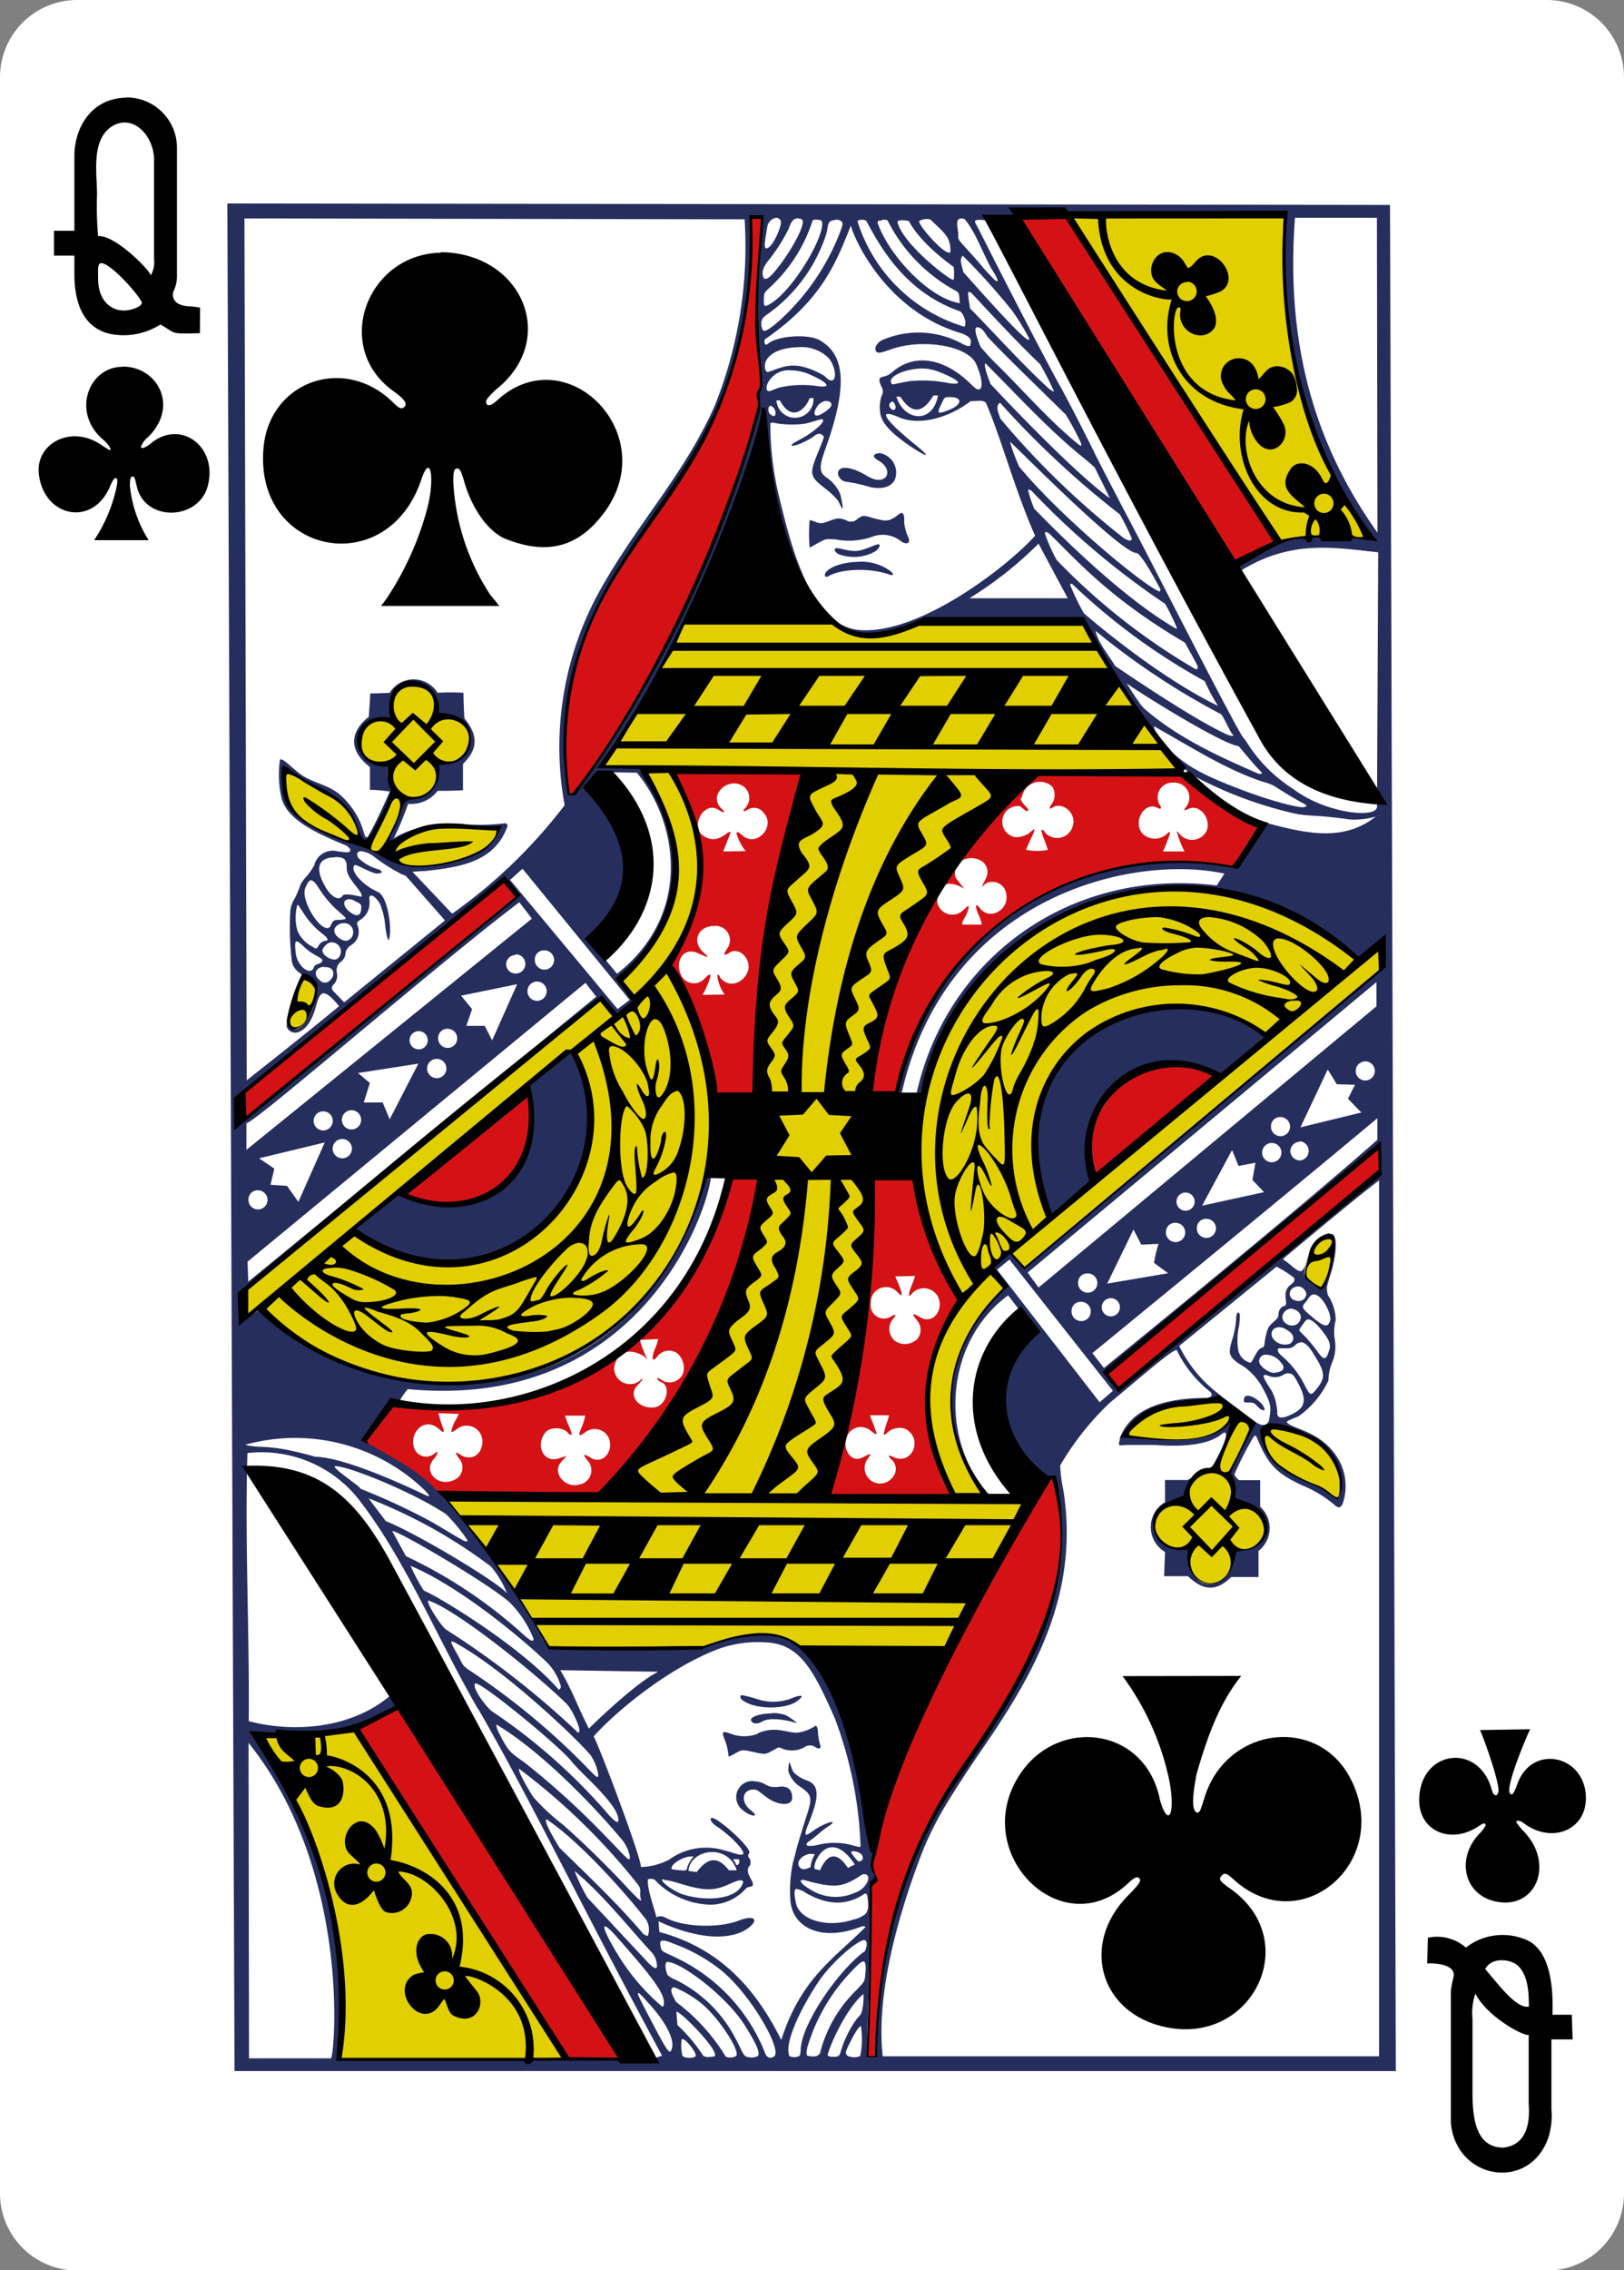 <svg xmlns="http://www.w3.org/2000/svg" viewBox="0 0 178.58 249.45"><rect x="0" y="0" width="178.58" height="249.45" fill="#808080" stroke="none"/><defs><style>.cls-1{fill:#fff;}.cls-2{fill:#d41216;}.cls-3{fill:#e1cf01;}.cls-4{fill:#262e5e;}</style></defs><title>QC</title><g id="Слой_2" data-name="Слой 2"><g id="C"><g id="QC"><path class="cls-1" d="M8.5,0H170.08a8.48,8.48,0,0,1,8.5,8.5V241a8.48,8.48,0,0,1-8.5,8.5H8.5A8.48,8.48,0,0,1,0,241V8.5A8.48,8.48,0,0,1,8.5,0Z"/><path class="cls-2" d="M95.4,226.06c.43-6.34.06-13.15.35-18.31-.2-.37.51-1.37.55-1.37a6.9,6.9,0,0,1,0-4.47c4.15-15.82,11.67-28.13,19.41-39.61,6.3,19-13.48,32.28-17.63,48.86-1.39,5.74-1.18,9.75-1.71,14.93Zm-32.88.24L39,190l5.1-2.48,24.19,38.7ZM93,159c.21,1.05,1,1.61,1.9,1.13s1-.5.42.32a1.7,1.7,0,0,0,2.73,2,1.39,1.39,0,0,0,.14-1.91c-.56-.52-.68-.79.14-.39,2.06.83,3.19-2.15,1.2-3.15a2,2,0,0,0-1.89.36c-.46.48-.52.31-.4-.06a9.34,9.34,0,0,1,.29-1,4.81,4.81,0,0,0,.23-.78l-2.1,0s.17.48.34.89.23.66.3.83c.29.57-.06.36-.62-.07a1.64,1.64,0,0,0-2.38.36A2.41,2.41,0,0,0,93,159Zm3-29.56,4.52-.13,5,13.72c-4,6.6-5,14.06-.42,21.61l-14.34,0c3.36-11.39,3.88-23.46,5.27-35.23Zm4.72,17.85a1.58,1.58,0,0,0,.14-2.18c-.7-.82-.54-.87.39-.33,1.35.78,2.64-.9,1.84-2.39a1.78,1.78,0,0,0-2.76-.31c-.52.7-.46.06-.06-.87.15-.35.36-1,.36-1l-2.19.05s.28.62.43,1c.4,1,.42,1.39-.2.71a1.69,1.69,0,0,0-2.92,1.3,1.46,1.46,0,0,0,2.12,1.46c.6-.35.87-.44.2.37a1.71,1.71,0,0,0,.31,2.22,1.92,1.92,0,0,0,2.34-.06Zm-30.29,4.28c.18-.13.24,0,.13.13a6.85,6.85,0,0,1-.52.59c-1,1.13.29,2.58,1.94,2.36,1.13-.16,1.78-1.92,1-2.62-.27-.18-.48-.21-.69-.45,0-.11,0-.17.13-.13s.45.3.6.34a1.61,1.61,0,0,0,2.09-.88,2.13,2.13,0,0,0-.68-2.24,1.6,1.6,0,0,0-2.17.42c-.57.76-.65,0-.18-1a5.31,5.31,0,0,0,.29-.95l-2,.1s.11.44.29.93c.44,1.14.76,1.47.19.88-2.46-1.45-3.27.52-3.32,1.31a1.75,1.75,0,0,0,3,1.21Zm9.85-22.26,3.64,0c-2.74,14.57-8.36,26.78-17.81,35.18l-17.78-.06-8.57-6,3.3-4.31c22.58,2.33,32.2-8.86,37.22-24.85ZM63.91,163.08a1.59,1.59,0,0,0,.8-2.48c-.63-.73-.7-1,.28-.39,1.31.76,2.57-.76,1.93-2.25a1.71,1.71,0,0,0-2.56-.58c-.8.59-.78.32-.37-.61a7.66,7.66,0,0,0,.37-1.21l-2.23,0a9.37,9.37,0,0,0,.32.89c.37.84.51,1.22.34,1.22s-.36-.25-.52-.4a2,2,0,0,0-2.11-.05c-1.34,1.27-.58,3.49,1.11,3.08,1.1-.26,1.35-.68.44.35-1.12,1.27.62,3.1,2.2,2.4Zm-14-.44a1.49,1.49,0,0,0,.71-2.19c-.52-.68-.78-1.13.14-.51,1.23.62,2.3-.2,2.29-1.6a1.73,1.73,0,0,0-2.86-1.26,2.11,2.11,0,0,1-.5.28c-.15,0,.11-.79.41-1.3.13-.23.35-.69.35-.69l-2.23-.08a9.93,9.93,0,0,0,.3,1.07c.36.95.44,1.27-.18.73-1.67-1.57-3.46.43-2.75,2.15a1.4,1.4,0,0,0,2.19.48c.61-.47.29.16-.12.66-1.15,1.36.53,3.06,2.25,2.26ZM151.62,126.1l.12,2.69-28.8,24-1.21-1.85Zm-107.11,5c4.15-2.94,8.76-8.24,13.31-11,3.33,7.64-4.47,15.13-13.31,11Zm76.1-1.93c-4.17-14.31,15.53-13.36,13-10.32ZM27,119.86,55.5,96.62l1.3,1.95L26.73,123.21Zm78.09-23.45c.08.25.94,1.17.94,1.26-.24-.19-1.71-1-2.42-.21a2.73,2.73,0,0,0-.54,1.71,1.69,1.69,0,0,0,2.82.87c.31-.25.56-.57.63-.46a2.44,2.44,0,0,1-.25.9c-.15.36-.73,1.12-.31,1.12h2a4,4,0,0,0-.32-1c-.45-1-.43-1.51.12-.8,1.06,1.37,3.12.23,2.91-1.42a1.55,1.55,0,0,0-2.25-1.31c-.1.07-.38.35-.42.35s.19-.45.38-.83c.65-1.25-.32-2.41-1.81-2.28a2.11,2.11,0,0,0-1,.38,1.66,1.66,0,0,0-.49,1.73ZM129.7,84.75A48.71,48.71,0,0,0,138.26,91l-2.69,4.25c-18.25-1.69-31.51,5.52-37,25.07l-3,.58c1.13-12.19,5.22-24.29,17.3-36.11Zm-17.48,2.93c0,.57,1.07,1.26.83,1.42s-.74-.5-1-.53a1.73,1.73,0,0,0-.46,3.42,2.58,2.58,0,0,0,1.51-.39c.34-.27.57-.5.64-.47s-.17.63-.39,1.06a12.64,12.64,0,0,0-.52,1.19,5.88,5.88,0,0,0,2.4,0s-.22-.68-.43-1.2c-.28-.67-.34-1.09-.15-1s.17.23.34.38a1.78,1.78,0,0,0,3-.89c.38-1.31-1.18-2.65-2.27-1.92-.39.26-.39.06,0-.51a1.74,1.74,0,0,0,0-1.79,2,2,0,0,0-3.36,1.27Zm17.19,3.87c0-.29,0-.21.32.11a1.77,1.77,0,0,0,3-.48c.42-1.32-.86-2.83-2-2.31-.58.27-.59.17-.26-.26A1.65,1.65,0,0,0,129,86a1.61,1.61,0,0,0-1.48,2.42c.26.45.18.55-.29.33-1.38-.67-2.66,1.5-1.65,2.8a1.94,1.94,0,0,0,2.74.08c.42-.4.42-.21.11.62s-.55,1.31-.55,1.31l2.38,0a10.15,10.15,0,0,1-.82-2.07Zm-51,29.25S74.91,111,73.7,106.25c2.62-6.27,6.21-12.35.18-21.37l14.64,0C84,95.09,83.9,121,82.84,121Zm1.28-11.51a4.42,4.42,0,0,1-.77-1.8c-.08-.52.05-.55.32,0,1.3,1.44,3.07,0,3.08-1.23s-1.22-2.17-2.1-1.58c-.61.4-.78.29-.23-.48a1.57,1.57,0,0,0-1.45-2.45c-1.8,0-2.49,1.7-1.2,2.9,1,.89.06.36-.69.05-1.47-.62-2.44.88-1.78,2.39a1.56,1.56,0,0,0,2.58.47c.43-.46.83-.73.6,0a10.69,10.69,0,0,1-.79,1.76ZM82,93.53a5.77,5.77,0,0,1-1-1.9c0-.31.16-.23.66.19,1.57,1.35,3.73-1.07,2.27-2.55a1.26,1.26,0,0,0-1.61-.35c-.73.39-.68.2-.31-.2a1.6,1.6,0,0,0-.08-2.16c-1.6-1.43-4.14.7-2.65,2.23.65.66.34.57-.37.14-1.35-.8-2.84,1.41-1.83,2.71,1.2,1,2.1.51,2.93-.12.18-.1.34-.14.34-.07s-.83,2.11-.83,2.11ZM62.8,87.4c-.9-.06-1.54-8.4-.45-11.05,2.33-11.14,9.44-19.26,13.86-26.09,7.09-10.17,6.21-27.06,6.51-26.39l1,.12s-.78,9.9-.34,14.37c.46,3.94.36,4.18.08,4.57-.08.37,0,1.44,0,1.81C80.27,59.3,72.73,74.28,65,85.58ZM135.73,62,111.78,24.18l5.75-.51c2.14,3.38,22.95,35.66,22.95,35.66Z"/><path class="cls-3" d="M37.09,227c2.73-10-4.65-33.22-9.27-36.25,5.41-.23,11.92-.13,11.72-.64,0,0,23,36.18,22.81,36.37s-25.26.52-25.26.52Zm93.23-56.66c-5.57-.8-3.37-5.42.21-5.9-.46.08.39-2.3,3.28-3.27.65-1.19,1.17-3.22,1.77-4.16-1.73.56-3.84,2-11.71.87.68-3.73,8.22-4.37,10.93-3.79,1.57.36,3.11,2.7,3.59,2.75,4.84-.8,11,3.57,9.12,8-.28.64-1-.75-2.65-1.34-5.26-1.9-5.62-4.75-6.83-6-.44-.08-2.77,4.52-2.77,4.52l.73,3.12c1.26-.11,6.87,3.35-.11,5.7-1.93,6.65-5.57,1.95-5.56-.48Zm13.22-29.7c-.31-.3.23-2.37.94-3.57a2.07,2.07,0,0,1,1.78-1c.92.16.78,1.5-.44,5.43,0,.57-1.31.63-2.28-.88Zm-111-27.51c-1.53,0-.16-4.16.78-5.48.31-.41,1.53.46,1.59,1.07.12,1.07-1.54,4.84-2.37,4.41ZM31.43,84.83a23,23,0,0,1,6.23,3.36c1.75,1.31,1.27,3.87,2.67,4.1,1-.47,2.68-4.67,2.68-4.67s.44-2.15-.8-2.82c-3.07-1.66-3-3.45-2.82-3.6.91-2.36,2.73-1.94,3.71-2.07,0-1.3,0-4,2.65-3.74,2.34.22,2.57,3.56,1.59,3.59,0,0,4.42-.64,4.38,2.29,0,1.59-2.66,3.63-3.48,2.89,0,0,.44,3.16-3.54,4.25-.94,1-1.69,5-1.69,4.62,2.4-2.17,6.16-2.68,12.09-1.9-3.68,6.81-13.84,3.62-14.63,2.31-5.12-1.55-9.91-3.55-9-8.61ZM75.2,68.5c5.41.49,11.32-1.2,15.82-.3.52.07,1.07.82,1.38,1,2.32,1.27,4.76.87,8.5-.54.92-.35,18.06-.22,18.06-.22,3.91,5.77,10.86,16.62,11,16.26,0,0-9.5-.11-13.88.15-3.08.18-1.26.6-3.4.69-15,11.26-17.84,35.57-17.84,35.57s4.77-1.25,6,.06c5.89-17.23,17.07-25.1,32.66-23.56,7.21.72,15.81,7.8,15.81,7.8L133.9,118c-12-6-17.07,11.74-13.44,11.78l31.05-25.38s.53,2.07.48,2.14c-2.22,2.9-39.24,33-39.24,33l-1.62-1.79s-1,.9-1.56,1.51a3.32,3.32,0,0,0,1,2.59c-7.33,5.88-7.58,16.68-2.17,22.57,0,0-2.4.17-2.65.22-3.05.52-6.2-14.5-.16-21.49-3-6-4.92-14.11-5.3-14.49.08,1-4.81.64-4.81.64A164.61,164.61,0,0,1,91,164.72l22.47.49-9.57,16.59s-10.73-.26-15.35-.58c-4.83-2.81-7.62-.68-12.15.36-6.44.19-15.94-.11-15.94,0A77.35,77.35,0,0,0,49.05,165c-.6-1,19.08-.38,19.08-.38S78,149.72,79.76,145.52c1.4-3.28,4.54-15.23,4.54-15.23.14.63-1.79-3.1-6.29-3C74.29,152,44.9,160.34,27.22,144.42l-.17-2.88,39-31.61,1.73,2c-.37-.29-23.92,19.3-23.53,19.18,7,3.65,15.06.69,14.12-11.3A130.56,130.56,0,0,0,73.58,106.4c.11-.18,5.37,11.83,5.24,14.14,3-1,4.83,1.11,4.77.75-1.09-7,5-33.27,5.11-36.3-3.38-.27-7.86-.15-14.88-.43,5.64,10.92,3.68,18.32-4.2,25L68,107.54c.67.37,11.51-9,2.78-23.05-.4,0-4.6-.38-4.6-.38s8.61-13.67,9-15.61Zm41.87-45.12s24.6-.6,24.61.12a57.42,57.42,0,0,0,9.73,36.42s-10.9-.39-10.7-.25Z"/><path class="cls-4" d="M152.85,22.52,25,22.36l.79,205.22H153.49Zm-11.69.81S139.51,45,150.84,59.27c-6.92-1.05-10.89,0-14.92,2.86l.55.56c5.56-3.41,10.26-2.51,15.08-2l-.13,27.95c0,1.35-5.63.75-9.17-1.91a16.47,16.47,0,0,1-4.82-4.65c-.3-.47-.61-.94-.7-1q-.48-.56-6-11.26c-1.88-3.62-4.38-8.56-6.4-12.39-1.31-2.47-3.74-7.16-3.91-7.53-.36-.78-3-6-4.05-7.83-2.72-5-7.12-13.65-8.69-16.76-.35-.8-.88-1.18.07-1.15a3.43,3.43,0,0,1,.54.05c.17.08.37-.29.37-.29ZM27.3,140.84l-.08-2.2L64.38,108l1.18,1.52ZM63.2,87.16l-.49.17c-1-4.26-.41-9.94.71-14.22,1.65-5.93,4.7-10.69,8.11-15.47,7.79-10.92,11.24-19.16,11.1-33.83l1.12.12c0,2.32-.36,4.06-.45,7.14a55.45,55.45,0,0,0,.27,9c.18,1.59.28,2.62,0,2.82a1,1,0,0,0-.12.86c0,.44-.08,1.31-.08,1.31C81.59,53.84,72,76.24,63.2,87.16ZM67.85,107l-2-2.42a1.69,1.69,0,0,1-.15-2.6c3.93-4,4-9.06.16-13.62-.26-.58,1.18-3.5,1.18-3.5l3,.05C74.73,90.61,76,100.65,67.85,107ZM70.6,84.47c.09-.39-4.44-.24-4.44-.24C69,80,71.37,75.72,73.72,71.4c3.65-6.55,8.71-18,10.3-26.34,1.18,9.73,2.89,24.16,11.21,24.73,2.73.19,5.89-1.68,6.41-1.38l17.29-.13A67.45,67.45,0,0,0,130.79,85a45,45,0,0,0,11,4.26c2.17.54,2.38.18,6.66.79a8.62,8.62,0,0,0,2.83-.32c-3.42,2.7-7.36,1.94-11.71.78-.24-.06-.5-.14-.75-.23l-3.28,4.94c-7.31-1.73-30.76-.51-36.93,25,0,0,.63.32.48.15C104,98.25,124.76,93.84,134.64,96l-.84,1.3c-16.41-2-29.76,8.25-33,22.8l.32.29c6.15-22,32-30.14,48.08-14.89l2.94-2.09-.1,2.82-39.44,33.05-1.58-1.63s-.28.21-.59.47c-1,.85-1.42,1.06-1.14,1.53s1.4,1.54,1.45,1.66c-6.55,5.33-8.62,15.61-2.41,22.81.7.76.57,1,.44.11-5.57-6.07-4.87-16.8,2.09-21.89l1.4,1.84c-3.06,6.72-4.7,17.2,3.35,18.11,2.89,7.73-.43,16.89-4.13,23-3.93,7.08-8.69,13-11.65,20.65-1.45,3.22-3.74,12.75-3.62,20h-.87c0-3,.2-6.5.22-8.75.12-11,.11-10.34.35-10.62.09-.09.32-.19.34-.26s-.18-.35-.26-.61a3.64,3.64,0,0,1-.22-1.17c0-.41.39-1,.32-1.14-1.73-6.06-1.87-16.95-7.46-22-2.74-2.35-6.38-2.45-11.09-.51-10.41,0-8.87.55-17.27.07a78.22,78.22,0,0,0-12.25-17.16c-2.13-2.38-5.1-3.68-7.88-5.4A13.24,13.24,0,0,1,44,153.84a7.23,7.23,0,0,1,.85-1.2c28.33,2.72,34.48-24.71,33.19-24l-.26.21c-7.74,28.27-35.31,27.24-49.16,15,0,0-2,1.7-2-.17,0-1.69.62-2.18.62-2.18l38.89-31.72c.71.46,1.47,2,1.79,1.8.72-.39,1.77-1.15,1.74-1.61a18.49,18.49,0,0,0-1.42-2.55c10.4-10.77,5.71-15.58,2.37-23ZM85.34,23.93a.57.57,0,0,1,.5.3c.24.37-.71,2.56-1.29,2.94S84,27.11,84.36,25a1.2,1.2,0,0,1,1-1.07Zm57.07,0h9l.06,34.6c-6.73-9.47-10.14-20.36-9.07-34.6Zm-54.65.08c.23,0,.43.06.49.22.23.58-1.09,3.1-2.72,5.19-.85,1.08-1.28,1.4-1.55,1.14-.22-.49-.21-1.07.57-2a19.1,19.1,0,0,0,2.19-3.45c.2-.57.39-1.09,1-1.13Zm9.25.13c.26,0,.53,0,.61.12A18,18,0,0,0,105.18,32c.44.24.24.87.39,1.32-3.41-.51-7.88-5.33-9.07-8.85,0-.26.25-.25.51-.24Zm5.33,0c.67.69,1.74,1.52,2,2.31a2.63,2.63,0,0,1,.15,1.29c-.59.37-3.53-3-3.42-3.44a1.57,1.57,0,0,1,1.29-.16Zm-12.75,0c.29,0,.73,0,.8.21.36,1.48-3,7.28-5.51,8.92-.88.58-.94.43-.87-.55,0-.66.11-.6,1-1.47a17.25,17.25,0,0,0,3.47-4.81c1-2.16.75-2.3,1.09-2.3Zm2.3,0a.89.89,0,0,1,.71.25c.11.19,0,.51-.14.9a25.42,25.42,0,0,1-7.17,10.31c-1.27,1-1.49,1-1.58,0,0-.58.22-.75.82-1.17a17.3,17.3,0,0,0,6.31-8.66c.21-.66.13-1.26.49-1.46a1.1,1.1,0,0,1,.56-.13Zm17.2,5.48c.14.23,1.09,1.72.31,1.16a23.24,23.24,0,0,1-1.82-2c-2.18-2.48-2.25-2.32-2.2-2.94,0-.8-.56-2.12.68-1.78,1.23,1.44,2,3.75,3,5.53ZM99.16,24.2a3.39,3.39,0,0,1,.78.09c1.44,2.69,5,5.07,4.93,5.05a5.53,5.53,0,0,1,0,1.39c-.08.36-5.57-3.82-6.18-6.32,0-.16.26-.21.5-.21Zm-3.91.05c1.29,2.36,4,7.74,10.21,9.92.45.1.93,1.37.58,1.73A17.57,17.57,0,0,1,94.28,24.28a1,1,0,0,1,1,0Zm-1.68.46c-.21,0,3,9.14,12,11.87.78.24,1.24.58,1.19,1s0,.66-.91.22a10,10,0,0,0-8.9-.4c-.46.24-.93.87-.56,1.27.21.2.73,0,1.39-.21,3.41-1.32,8.63-.54,9.56,1.54.65,1.48.76,2.58.4,2.76s-.73-.36-1.55-1.08c-2.59-2.27-5.7-2.91-8.16-.72-.54.47-1.07.39-1.25.59s0,.61.18,1a.94.94,0,0,1,0,.92,3.81,3.81,0,0,0-.2,1.62c.06,1.16.83,2.17,3,3.71,1.73,1.2,3.08,1.87,1,.16-3.64-2.94-4.3-4.14-1.94-3.12s5.61,0,7.92-1.76c.78,0,1.25-.15,1.66.15,1.73,4,3.13,9.42,5.42,14.64-2.73,3.08-12.25,10.65-19,10.38C89,69.09,86.88,59.5,85.58,54.2a33.79,33.79,0,0,1-.87-7.7.37.37,0,0,1,.25-.06,10.91,10.91,0,0,0,3.54.12c1.55-.36,1.87-.64,2-.41s-.54.88-1.68,1.65c-.49.34-1.92,1-1.78,1.14.35.22,2.09-.7,2.38-.95.45-.38.76-.4,1-.19s.31,0-.53,2.07c-.93,2.29-.84,2.51,1,3.92A8.66,8.66,0,0,1,92.14,55c.17.28.29.61.37.72.3.41.12-.24-.07-1.29a4.11,4.11,0,0,0-1.5-1.92c-1-.68-.84-1.35,0-3.69,2.41-6.88,1.79-10-.86-11.46-1.19-.67-4.54-.49-5.6.39-.51.44-.44-.42-.36-.47,6.36-4.37,7.85-8.54,9.47-12.56Zm12.28,3.37a73.45,73.45,0,0,1,5.4,6A23.44,23.44,0,0,1,113,36.87c.11.18.22.38.14.46s-.28-.12-.43-.22c-1.32-1-6.78-7.22-6.78-7.22-.25-1-.43-1.37-.06-1.81Zm1.08,4.22s4.73,5.17,7.44,7.71a31.87,31.87,0,0,1,1.53,3c0,.12-.58-.32-.58-.32-3-2.75-5.76-5.86-8.64-8.79,0,0-.22-1.22-.23-1.72.07-.24.35,0,.48.12Zm10.26,13.25a29.28,29.28,0,0,1,1.41,2.57c.51,1,.34,1-.11.63-3.38-2.77-6.22-6.14-9.41-9.23-.41-.43-1.24-1.38-1.24-1.38s-1-2.23-.37-2.18.87.77,1.21,1.14c1.67,1.79,4.86,4.87,8.51,8.45ZM87.66,38.16a4.31,4.31,0,0,1,3.46,1.18c.63.77.89,2,.54,2.37s-1-.41-1-.41c-3.28-1.85-4.42-1-6.2-.42-.26.08-.53-.6-.2-1.28.65-1.13,2.31-1.41,3.4-1.44Zm20.69,1.75c3.52,3.52,7.09,7.44,10.9,10.48.53.45.9.74,1.14,1,.5,1,1.66,3.36,1.66,3.36-4.08-2.85-13.27-12.68-13.17-12.61s-.77-1.81-.53-2.22Zm-6.89.58a5.27,5.27,0,0,1,1.91.42c1.77.7,2.88,1.45,1,1.2a14.09,14.09,0,0,0-4.36-.22c-1.74.28-1.88.48-2,.2-.4-.72,1.51-1.58,3.43-1.6ZM87,40.7a5.17,5.17,0,0,1,2,.43c2.17.95,2.55,1.57.7,1.27a11.38,11.38,0,0,0-4,.19,9.28,9.28,0,0,0-.94.36c-.44.14-.57-.19-.38-.75A2.55,2.55,0,0,1,87,40.7Zm15.69,2.76.45,0c-.56,3.16-3.72,2.85-4.57.13H99c1.66,2.59,2.91,1.07,3.67-.17Zm1.76.17c1.46,0,1.37.86-.15,1.44-1.17.46-1.3.38-.87-.5s.36-.94,1-.94Zm-15,.11a2,2,0,1,1-4.07.26h.38c1.3,2.44,2.8,1,3.27-.25Zm1.77.39c.45.31.17.73-.81,1.32s-1.11-.11-.38-1c.31-.29.81-.54,1.19-.29Zm6.89,0c.18-.06.59.71.23.9-.2.11-.51-.21-.55-.44a.43.43,0,0,1,.32-.46Zm11.9.17a100,100,0,0,0,13.13,12.22,24.48,24.48,0,0,1,1.34,2.72c-.19.24-.29.21-.84-.06A89.58,89.58,0,0,1,110,46c-.18-.63-.57-1.24-.1-1.73Zm-25.28.29a.82.82,0,0,1,.49,1.07c-.19.15-.49-.08-.62-.26a.78.78,0,0,1-.05-.68.25.25,0,0,1,.18-.13Zm26.39,4c0-.1,12.33,12.42,13.91,12.18.74.43,2.58,4,2.58,4s0,.32-.26.17c-2.09-1-10.82-8.27-15.28-13.66a21.13,21.13,0,0,1-1-2.68ZM96.35,50.48c2.15,1,1.22,3.17-1,1.82-1.79-1.09-3.21-1.19-3.2-.25a1.05,1.05,0,0,0,1,.9,17.53,17.53,0,0,1,2.56.58c1.36.29,2.38-.07,2.72-.9a2.17,2.17,0,0,0-1.7-2.84c-.91.08-.68.51-.29.69ZM113.4,53.9a87,87,0,0,0,14.72,12.45A22.71,22.71,0,0,1,129.41,69c0,.19-.22,0-.22,0-4.33-2.5-10-7.47-15.47-13.11a14.17,14.17,0,0,1-.68-2.06.47.47,0,0,1,.36.07ZM99.1,56.38c-.19,0-.45.32-.77.5-.66.37-.87.46-2.49,0-.88-.27-1-.25-1.55.14a1,1,0,0,1-1.23.16c-.92-.41-1.35-.11-2.2.19s-1.09-.06-1.82-.23a15.44,15.44,0,0,0,0,3.05s.76-.45,1.17-.66c.71-.36.61-.3,1.64-.26A7.86,7.86,0,0,0,95.87,59a3.2,3.2,0,0,1,3.15.43c.54.44,1.24.37.83-.44a5.32,5.32,0,0,1-.43-1.68c.06-.57-.06-.93-.28-.95Zm16.33,2.3c2.89,2.78,6.46,7,14.86,11.93.44.77,1,1.79,1.41,2.58,0,.22,0,.42-.24.34a70.24,70.24,0,0,1-15.27-12,18.46,18.46,0,0,1-1.3-2.94c.08-.28.41,0,.54.07Zm-1.23,1.06,3.21,6-10.81,0a42,42,0,0,0,7.6-6Zm-17.93.14c-1.78.71-2,.85-3.81.42-1-.25-.74.35-.22.6a4.75,4.75,0,0,0,4-.31c.47-.31.79-1,.06-.71Zm-1.82,1.86c-1.86,0-3.62.67-3.75,1.43,0,.15.12.31.41.14,1.27-.76,4.39-1,6.77-.15.38.13.44-.11,0-.43a5.39,5.39,0,0,0-3.47-1Zm23.61,2.58a69.5,69.5,0,0,0,14.42,10.53,19.78,19.78,0,0,0,1.46,2.72c-7.06-3.43-14.76-10.19-14.76-10.19a25.15,25.15,0,0,1-1.49-3.08c0-.32.27-.06.37,0Zm2.41,5a80.62,80.62,0,0,0,13.8,9.16c.3.28,1,2,1.28,2.23s-.3.19-.82-.09c-3.85-1.77-12.1-7.44-12.1-7.44-.79-1.3-1.93-2.65-2.16-3.86ZM43.3,92.14a39.75,39.75,0,0,0,1.58-3.81,3.67,3.67,0,0,0,3.25-1.43c.89,0,1.56,0,2.78-.06,0-1.19,0-2.89,0-2.89,1.23-1.26,2.06-2.72.16-5,0,0-.08-1-.11-2.82a21.65,21.65,0,0,0-2.84,0,3.09,3.09,0,0,0-5.27,0s-1.27.07-2.14.07c0,.48-.16,2.58-.16,2.58s-3.71,2.53.13,5.51l0,2.5a15.81,15.81,0,0,1,2.18.19s-1.47,3.42-2.44,5c-.33.08-.25-.1-.65-1.24a8.71,8.71,0,0,0-2.5-3.51c-1.25-1-3-1.27-4.16-2.11s-2-1.85-2.32-1.65a11.46,11.46,0,0,0,.17,4.23c.62,2.47,4.17,4,7.13,5.22.23.15.43.37.43.45,0,.41-.39.28-1.36.19a2.09,2.09,0,0,0-2.6,1.51,7.4,7.4,0,0,1-.81,1.19,4.93,4.93,0,0,0-.66.85,16.52,16.52,0,0,1-.64,1.55,3.24,3.24,0,0,0-.52,1.38,30.53,30.53,0,0,0,.17,5.64c.19,1.1,1.58,1.73,2.06,1.82.74.13.87.88.75,1.49-.56,3-2.29,4.84-2.85,3.86-.14-.27-.3-1.49-.34-1.48a4.14,4.14,0,0,0-.19,1.47,1,1,0,0,0,1.26.58c.84-.31,1.51-1.15,2-3,.21-.78.41-1.22.78-1.27.67,0,1.71,1.42,1.71,1.42-3.47,2.89-10.15,8.14-10.15,8.14L26.88,24l55,.1a47,47,0,0,1-3.3,20.52c-3.2,7.21-8.15,12.56-12,19.2a35.44,35.44,0,0,0-4.49,24.66,56.69,56.69,0,0,1-12.37,11.92l-4.36-4.6s.66-.06,1.43-.09c3.55-.4,7.4-.9,8.89-4.61.21-.41.12-.59-.13-.64-2.79.38-5.2,0-6.78.1-3.87.28-5.5,1.61-5.5,1.61Zm.43,2.73s-4.47-2.13-4.81-2.19c-1.94-.35-6.64-2.8-7.44-4.46-.1-.22-.36-3.26-.44-3.88,0-.19.11-.19.3,0,.5.35,2.45,1.62,3.17,2,3,1.44,4.12,2.47,4.84,4.64a7.31,7.31,0,0,0,.48,1.22c.24.26.34.24.64,0a14.82,14.82,0,0,0,2.46-4.78c.07-.2.24-.4.14-.69-.23-.78-.81-1.78-.22-2.55-1.86.09-3.64-1.27-3.41-2.63C39.93,79,41,79.41,43,79c-.23-5.83,5.23-4.41,5.21-.35,6,.5,3.17,6-.32,5.2,1.39,3.15-2.77,4.33-3.35,3.8-.23,1-1.82,4.29-2.15,5.27C46.84,89.81,54,91.21,55,91c-2.58,5.4-11,4.08-11.3,3.86Zm80-19.89c1.13.87,10.7,6.86,12.47,7,0,0,.84,1,1.54,1.82s.89.93,1,1.09-.25.16-.31.15c-4.3-1.87-8.68-3.84-12.4-7a4.29,4.29,0,0,1-.86-1c-.33-.43-1.31-2-1.41-2.15Zm3.18,4.83c4.37,2.46,8.09,4.85,12.08,6.13a5.19,5.19,0,0,1,1.14.43c.29.2,1.5.95,1.79,1.12,1.82,1.07,2,1,1.55,1.19S139.8,88,137.1,87c-4.79-1.77-6.48-2.77-8.22-4.34-.39-.4-2.2-2.57-1.95-2.8ZM39.66,93.53a2.89,2.89,0,0,1,1.58.69,19.62,19.62,0,0,0,2.94,1.85l.45.18,4.3,4.89-11.08,9s-.9-.92-1.19-1.23-.19-.53.14-.86a1.41,1.41,0,0,0,.25-1.12,1.19,1.19,0,0,1,.48-1.28,1.28,1.28,0,0,0,.47-1,1.43,1.43,0,0,1,.6-.79,1.72,1.72,0,0,0,.75-2.07c-.11-.34-.17-.43.28-.73a2.08,2.08,0,0,0,1-1.8,1.84,1.84,0,0,0,0-.35c-.15-.81.57-.61,1.16.42a8.08,8.08,0,0,1,.58,2.53c.19,1.23.32,1.57.39,1.4.39-1-.07-4.74-1.21-5.25-1.66-.74-3-2.25-2.63-2.85.14-.21.17-.13,1.18.33a7.81,7.81,0,0,0,1.23.5c1.17,0,.46-.46.08-.52a5.08,5.08,0,0,1-2-1.19c-.27-.48-.12-.73.25-.74Zm-2.83.65c1.08,0,1.29.27,1.3,1.21,0,.54.21,1,1.08,2.06.35.45.58.8.56,1s-.14,0-1.34-.15c-.42,0-.64-.06-.78.16-.42.61-1.28,0-1.82-.92-1.28-2.14-.83-3.32,1-3.33Zm20.63,1.28,11.78,14.42-1.33,1L56.09,96.69Zm-2,.89,1.26,2.13s-3.65,3.12-4.61,4C44.39,108.76,26.88,123,26.88,123l-.24-2.87Zm-21.26.38c.23,0,.49.3.86.87a12.12,12.12,0,0,0,1.76,2.17c1.43,1.32,1.57,1.2.41,1.32-.47,0-.62,0-.9.71C35.5,102.86,33,99,33.57,97.58c.23-.57.43-.85.66-.85Zm4.11,2.07a1.53,1.53,0,0,1,.82.27c.62.25.66.4.56,1s-.53.72-1.39,0c-.65-.62-.54-1.22,0-1.24Zm18.8.35,1.38,1.79L27.1,126.35v-2.93c.77.1,20.91-17.41,30-24.27Zm-24.37.29c.08,0,.22.27.57.79a8.92,8.92,0,0,0,2.1,2.34c.7.53.78.82.3.82a1,1,0,0,0-.64.48c-.3.51-.32.39-.78.12a3.48,3.48,0,0,1-1.58-1.72,5.22,5.22,0,0,1-.07-2.61c0-.14.06-.21.1-.22Zm5,2a1,1,0,0,1,.85,1.66c-.3.28-.56.42-1.15.08-.77-.46-.91-1.16-.27-1.55a1.1,1.1,0,0,1,.57-.19Zm-5.15,2c.17,0,.47.23,1,.75a6.51,6.51,0,0,0,1.34.9c.61.34.64.45.31.73-.14.11-.61.12-.73.49-.36,1-1.89-.17-2-1.68-.08-.76-.09-1.18.13-1.19Zm3.84.12a1,1,0,0,1,.67,1.79c-.43.31-1.53-.24-1.64-.82-.07-.36.58-1,1-1Zm23.43.87a1.06,1.06,0,1,1-1.05,1,1,1,0,0,1,1.05-1Zm-3.15.43A1.06,1.06,0,1,1,55.65,106a1.06,1.06,0,0,1,1.05-1.06Zm-21.07,1.41h.2c1,.05,1,1,.44,1.46a.74.74,0,0,1-1.1,0c-.79-.64-.5-1.44.46-1.5ZM59,107.86a1.06,1.06,0,1,1-1,1,1.06,1.06,0,0,1,1-1Zm92.36.06,0,2.66-37.15,30.9L113,139.84Zm-94.49.23-2.75,6.17-.82-1.59H51.28l.63-1.84-1.21-1.48Zm58.46,25.65,4.89-3.92c-2.1-10.61,6.3-14.84,14.28-11.75l5-4.24c-9.21-7.75-30.87-2.49-24.13,19.91ZM49.24,113.05a1.05,1.05,0,1,1-1.06,1,1,1,0,0,1,1.06-1Zm-3.2.26a1,1,0,0,1,1,1,1,1,0,1,1-1-1Zm17,2.13-4.84,3.88c1.24,10.17-3.7,15.34-14.33,11.86l-5.14,4.08C52.62,144.82,70.8,132.5,63,115.44Zm-14.91.92a1.06,1.06,0,0,1,0,2.11,1.06,1.06,0,1,1,0-2.11Zm102,.27a1.05,1.05,0,1,1-1.05,1.05,1.06,1.06,0,0,1,1.05-1.05ZM46,116.88,42.85,123l-.77-1.85-2.08,0,.67-2.14-1.3-1.1Zm100,.64,1,1.62,2,.06-.77,1.54,1.47,1.51L143,123.88ZM38.55,122a1.06,1.06,0,1,1,0,2.11,1.06,1.06,0,0,1,0-2.11Zm-3,.12a1.05,1.05,0,1,1-1.06,1.06,1.05,1.05,0,0,1,1.06-1.06Zm105.27.63a1.05,1.05,0,1,1-1.06,1,1,1,0,0,1,1.06-1Zm10.64.16,0,2.34c-9.69,8.55-30.07,25.07-30.07,25.07l-1.27-1.63s20.73-16.95,31.3-25.78ZM37.63,125.16a1.06,1.06,0,1,1-1.05,1,1.06,1.06,0,0,1,1.05-1Zm105.32.25a1.06,1.06,0,0,1,0,2.11,1.07,1.07,0,0,1-1.06-1,1.06,1.06,0,0,1,1.06-1.06Zm-3,.19a1.06,1.06,0,0,1,0,2.11,1.06,1.06,0,1,1,0-2.11Zm11.76.37-.09,3c-9.39,8-28.6,23.91-28.54,23.92l-1.45-2s21.06-18.14,30.08-24.9Zm-116-.43-2.9,6.53-1.25-1.76-1.82-.12.43-1.77-1.68-1.14Zm100.49,2.58,1.85-.35-.33,1.89L139,131l-6.82,1.49,3.3-6.11ZM146.37,160c1.38,2.07,1.3,4.32.72,4.67-.61-.34-1.14-.94-1.77-1.21-3.18-1.37-5.72-2.5-6.17-4.51-1.73-4.56,6.07-.67,7.22,1.05Zm-16.69-12.11,10.69-8.7a10.71,10.71,0,0,1,1.94,1.24c.12.42-.18.55-.61.94a1.46,1.46,0,0,0-.34,1c0,.6.18.87-.06,1.13-.4,0-.73.51-.71.93s-.41.69-.66.93c-.44.44-.57.53-.85,2,0,.15,0,.53-.23.73-.62,0-1.07,1.57-1.35,1.66a1.8,1.8,0,0,1-1.34-1.39,7.25,7.25,0,0,1,0-2.22,6.44,6.44,0,0,0,.17-1.69c-.12-.44-.41-.17-.4.44a9.66,9.66,0,0,1-.26,1.71c-.16.71-.58,1.65-.39,2.21.29.83,1.36,1.18,1.84,1.62a6.93,6.93,0,0,1,1.68,2c1,1.85,1,2.16.76,3.55-.14.8-.92.67-1.39.34,0,0-3-2.19-4.32-3.27a14.7,14.7,0,0,1-4.21-5.2Zm4.06,6a34.45,34.45,0,0,1,4.13,2.63l-2.72,5.65a11.19,11.19,0,0,1,.69,3.09c3.44-.27,5.3,5.52-.05,5,.61,3.58-5.16,6.39-5,0-6,.47-4-6.34-.29-5.06-.11-2.89,1.81-3.26,3.17-4a12.18,12.18,0,0,0,1.79-4.1l-.27-.87c-1.14,2-6,2.56-11.32,1.51,1.44-3.43,5.82-3.33,9.87-3.84Zm-10.6,4.3c-.19.68-.19.68.63.59.42,0,2.09,0,3.25,0,2.15.17,5.53.19,7.22-1.11.33-.31.51-.29.57-.12.14.84-1.5,3.58-1.5,3.58l-2.72,1.5s-1.11,0-2.48,0l0,2.44a3.17,3.17,0,0,0,0,5.47l-.1,2.66,2.62,0c1.74,1.67,3.16,1.66,4.76.09h3v-2.87a3.16,3.16,0,0,0,.18-4.85l0-2.92-2.33,0s-.48-.38-.49-.67a39.24,39.24,0,0,1,2-3.94c.42-.61.31-.26,1,1.15,1,2,1.92,2.83,4.37,4a13.2,13.2,0,0,1,3.61,2.16c.51.48.8.33,1-.39a5.89,5.89,0,0,0-.59-4.67c-1.86-3.1-5.1-3.24-5.62-4-.07-.17.59-.36,1.3-.68a10.1,10.1,0,0,0,3.26-3.91,5.38,5.38,0,0,1,.46-2.11,4.54,4.54,0,0,0,.26-2.25,5.12,5.12,0,0,1,.08-2.28,5,5,0,0,0-.86-2.73c-.21-1-.16-.74.5-3,.1-.36.84-3.54-.11-3.75a.84.84,0,0,1,.13.17,4.83,4.83,0,0,1,.1,2.08c0,.15-.16.55-.24.89-.57,2.55-.9,3.19-1.42,2.63-.12-.13-.59-.32-1-.56-.68-.46-.62-.68-.45-1.53,0-.13.31-1.3.28-1.26-.15.4-.25,1.43-.72,1.68-.25.06-.59-.17-1.24-.73-.25-.21-.79-.59-.79-.59s7.72-6.5,10.59-8.65l0,96.25-54.58,0c-.68-6,1.11-13.85,4.08-21.75,1.84-4.88,4.47-8.5,7.45-12.88,5.69-8.33,10-16.79,8.34-27.52a17,17,0,0,1-.36-2.78,31.07,31.07,0,0,1,5.45-6.88c2.94-2.41,7-6,7.37-5.79a13.08,13.08,0,0,0,3.67,4.57c.27.29.28.55-.34.68-4.07,0-8.26.86-9.61,4.45ZM28.37,130.8a1.05,1.05,0,1,1-1.05,1,1,1,0,0,1,1.05-1Zm102,.24a1,1,0,1,1-1,1.05,1,1,0,0,1,1-1.05Zm2.29,2.89a1.05,1.05,0,1,1-1.05,1,1,1,0,0,1,1.05-1Zm-3.4.44a1.06,1.06,0,1,1-1.05,1,1,1,0,0,1,1.05-1Zm-3.76,2.4,1.9-.09a13.53,13.53,0,0,0-.5,2.09l1.55,1.14-6.7,1.14,2.89-5.94Zm-4.58,17.32-11.28-14.57,1.36-1.11,11.38,14.42Zm-1.37-14.16a1.06,1.06,0,1,1-1,1,1,1,0,0,1,1-1Zm23.71,1.63c.91.71,0,1.71-.88,1.32a.74.74,0,0,1-.1-1.4.89.89,0,0,1,1,.08Zm1.22.68c.93,0,2,2.24,1.78,2.9s-.54.78-1.86-.33-1.33-1.16-.8-1.76c.29-.34.43-.79.88-.81Zm-22.33.41a1,1,0,1,1-1,1,1,1,0,0,1,1-1Zm-3.26.4a1.06,1.06,0,1,1-1.06,1,1,1,0,0,1,1.06-1Zm23.1.75c1,.16,1.31.94.83,1.52-.64.79-2.1.07-1.75-.86a1,1,0,0,1,.92-.66Zm1.86,1.19c.41,0,1,.53,1.7,1.46s.81,1.38.59,2c-.3.93-.5,1.1-1.18.19a17.57,17.57,0,0,0-1.27-1.58c-.9-1-1-.7-.5-1.43.25-.33.42-.64.66-.66Zm-2.44,1.1c.94.48,1,1.11.48,1.55a1.61,1.61,0,0,1-2-.71c-.32-.94.67-1.41,1.54-.84Zm1.58,1.39c.53,0,1,.5,1.61,1.55,1.1,1.77,1.16,2.37.22,3.54-.67.84-.74.88-1.4-.46a10.19,10.19,0,0,0-2.51-3.14c-.39-.32-.54-.78-.25-.81l.78,0a1.22,1.22,0,0,0,1-.36.9.9,0,0,1,.58-.29Zm-3.78,1.38a2.1,2.1,0,0,1,1.59.79c.54.56.48,1.08-.57,1.18-.48.19-1.77-.66-1.77-1.23a.71.71,0,0,1,.75-.74Zm2.47,2.06h.08c.44,0,.67.44,1.17,1.44.76,1.53.53,2.36-.78,3-.89.45-1.57.59-1.69.06,0-.15,0-.59-.1-1a4.66,4.66,0,0,0-.74-1.93c-.8-1.21-.94-1.64-.06-1.28a1.73,1.73,0,0,0,1.51-.11,1.43,1.43,0,0,1,.61-.21Zm-4.46,2.45c-.3,0-.5.18-.42.68.28.14.72,0,1.05.13s.72.89,1.2.77c.05-.61-1.16-1.56-1.83-1.58ZM46.17,164c-2.46-1.17-8.55-3.88-11.49-3.92-5.44-1.53-5.81-.83-7.72-1.32a20.53,20.53,0,0,1,19.6,4.86c1.16,1.15.53.82-.39.38Zm6.43,23.81c5.78,10,11.17,21.34,20.2,38.08l-.86.28-34.47.06c1.71-18.5-8.29-36.13-9-35.44,7.81.15,14.29-1.36,15.66-4.24l-1.11-.32c-4.55,3.93-11.13,4.11-15.67,2.9.1-9.65-.44-19.83-.14-29.46a13.62,13.62,0,0,1,12.54,5.49c5,6.59,8.4,15,12.82,22.65Zm-15.81-26.7c1.38-.11,8.93,3,12.3,5.31a19.45,19.45,0,0,1,2.31,2.82c0,.45-.66-.1-3.92-2A73.22,73.22,0,0,0,40,163.74l-.34-.15a3.78,3.78,0,0,0-.5-.46c-.89-.68-2.61-1.9-2.33-2Zm3.67,3.51A55.9,55.9,0,0,1,54,172.15a10.83,10.83,0,0,1,1.78,3c-.53-1-10-6.69-13.36-8l-1.91-2.53Zm2.67,3.63c.41-.24,11.46,6.28,13.08,8a11.7,11.7,0,0,1,2.46,3.84c0,.49-.53.07-1.53-.85A52.41,52.41,0,0,0,44.64,171Zm2,3.8c5.18,2.19,11.7,7.47,15,10.61a6.07,6.07,0,0,1,1.52,2.55c.08.34-.1.31-.17.5-4.26-4.9-13.63-10.48-14.87-10.92a20,20,0,0,1-1.47-2.74Zm17.23,15.24c.59.61,1.54,2.75,1.33,3s-.1.06-.35-.11a96.6,96.6,0,0,0-14.22-11.07c-.55-.27-2.39-3.17-2-3.23,3.06,1,11.8,8,15.24,11.4Zm-12.65-6.93a2.55,2.55,0,0,1,.6.3c5.37,3,13.17,10.44,14.65,12.23a5.17,5.17,0,0,1,.83,2.19c-.08.49-.27.08-2.44-2.06a78.51,78.51,0,0,0-11.78-9.51c-.82-.56-.66-.64-1.25-1.67s-.83-1.5-.61-1.48Zm34.39.11c3.84.11,5.34,3,7.71,8.37a44.15,44.15,0,0,1,2.82,14c0,.26-.46,0-.67,0a7.39,7.39,0,0,0-3.8-.16c-1.09.28-2.12.25-1-.49.36-.23,1.34-1.14,1.86-1.46,1.05-.66.41-.65-.63-.13-.8.39-1.32.88-1.65,1s-.08-.62.12-1.09c1.11-2.75,1.45-4.37-.21-4.89a3.85,3.85,0,0,1-1.34-.83c-.23-.22-.43-1.11-.5-1.14s-.13.81-.13.94A3.09,3.09,0,0,0,88,196.34c1.16.83,1.39,1.06.76,3-.88,2.75-1.07,3.43-1.23,4.07-.09.36-.27,1-.36,1.39a14.78,14.78,0,0,0-.24,4.22c.37,2.9,3.5,4.33,7.69,2.72.4-.16.56,0,.56,0-3.34,3.4-7.09,5.57-9.27,12.43-2.81-5.66-6.78-10.1-13.4-11.87l-.1-1.18c2.31,1.1,6.78,2.61,9.62.92,1.52-1,1.06-1.71-.78-1-2.2.86-6.17.76-8.15-.36a1.06,1.06,0,0,0-.93,0c-.1-.67-1.06-3.17-.92-4.12-.08-.13.61-.14.74,0a8.71,8.71,0,0,0,6.22,2.74,5.3,5.3,0,0,0,3.87-1.84c.1-.09.61-.16.68-.24s0-.3,0-.37-.22-.38-.34-.69a1.15,1.15,0,0,1-.17-.77c0-.18.12-.28.22-.4a1.12,1.12,0,0,0,0-.72.43.43,0,0,1-.09-.64c.39-.45-3.37-3.88-4.11-3.87-.26,0-.11.5.43.85,1.91,1.27,3.31,2.93,3,3.14s-1.09-.2-2-.4a6.89,6.89,0,0,0-6.12,1,7.09,7.09,0,0,1-3.1.81c0-1.23-5.21-14.92-5.22-14.32,1.89-2.2,7.81-7.4,13.74-9.64a12.67,12.67,0,0,1,5.1-.73Zm-22.49,3.06,10.76.17c-2.7,1.36-7.62,6.25-7.62,6.25-1.41-2.83-1.84-4.24-3.14-6.42ZM52.34,185c.81,0,9.35,7,10.57,8.62.15.2,1,1.11,1.93,2C67.05,197.83,68,199.11,68,200c0,.43-.39.15-1-.5a63.5,63.5,0,0,0-12.78-11.37c-.62-.33-2.55-2.89-1.9-3.18Zm29.25,1.28c-.24,0-.2.23-.07.44,1.36,1.2,4.94,1.15,6.17.18s-.35-.42-.8-.22a5.58,5.58,0,0,1-3.71,0,14.65,14.65,0,0,0-1.59-.41Zm3.3,2c-1.25,0-2.56.38-2.27.85.11.16.45.48,1.27,0,1.18-.58,3.61.18,3.68.2.25.07-.81-.69-1.16-.85a3.86,3.86,0,0,0-1.52-.23Zm-30.18,1.3C59.3,192.32,64.9,198,68.26,202a4.1,4.1,0,0,1,1,2c0,.73-.15.33-3.2-2.77a87.08,87.08,0,0,0-8.4-7.57c-1.43-1-1.69-1.18-2.37-2.43s-.86-1.74-.55-1.72Zm28.62.94a4.27,4.27,0,0,1-3.12-.06c-1-.35-.78,0-.39,1.05a6.84,6.84,0,0,1,.28,1.31c0,.25,0,.27.72-.13s.75-.47,2.07-.16,1.38.2,2-.13.66-.46,1-.31a2.84,2.84,0,0,0,2.52-.07,1.07,1.07,0,0,1,1.3,0c.45.23.63.08.45-.37a7.13,7.13,0,0,1-.21-1.2c0-.47-.12-.89-.31-.79a4.51,4.51,0,0,1-2,.74c-1.26,0-2.38-.78-4.35.08Zm-56,1c11.46,14.26,9.43,34.83,9.05,34.66l-9,0Zm29.8,2.88a71.07,71.07,0,0,1,13,12.66c.52.67.1.88.36,1.69.09.3-.42-.14-1.87-1.71-1.81-1.94-4.78-4.86-6.75-6.56a23.43,23.43,0,0,1-3.22-3c-.36-.52-1.83-3-1.55-3.12Zm25.74,1.31h-.14a1.77,1.77,0,0,0-1.06,3.19c.52.48,1.36.77,1.36.5a2,2,0,0,0-.45-.46c-1.17-.89-1-2.28.28-2.3.46,0,.48.16,1.54.92,1.25.89,2.73.89,2.71,0,0-.67-.26-1.34-1.38-1.23a3.22,3.22,0,0,1-1,0,3.29,3.29,0,0,1-.74-.34,3,3,0,0,0-1.1-.26Zm-22.77,4.2c3.5,2.35,8.31,7.67,10.77,10.8a2,2,0,0,1,.37,2c0,.09-.48-.18-.48-.18-2.85-3.35-6.07-6.39-9.23-9.48,0,0-1.88-3-1.43-3.12ZM94,204.88l-.76.38c-1.14-1.72-2.19-1.74-3.07.26l-.56-.14c-.42-.46,1.51-4.82,4.39-.5Zm-.17-1.46c.31,0,.86.18,1,.5s0,.63-.45.62a4.45,4.45,0,0,1-.69-.83c-.15-.19-.09-.3.15-.29ZM81,205.52l-.85,0c-1.61-2.12-2.82-.7-3.54.19l-.9-.12c.14-2.33,4.25-3.14,5.29-.11Zm8.23-1.81a1.17,1.17,0,0,1,.37.08,3.2,3.2,0,0,0-.47,1.38c-.33.13-.79.42-1.14.06-.65-.59.35-1.54,1.24-1.52ZM76,204c.4,0,.28,0,.11.2a4,4,0,0,0-.55,1c0,.25-.09.34-.32.34a8.55,8.55,0,0,1-1.35-.14C73.57,205,75,204,76,204Zm5.12.3c.26,0,.2.34.12.49s-.24.27-.33,0a1.31,1.31,0,0,0-.18-.29c-.13-.17-.11-.17,0-.2a1.78,1.78,0,0,1,.34,0ZM95,205.94c1,0,.32,1.64-1,2.05a5.17,5.17,0,0,1-5-.43c-1-.57-1.31-1.18-.43-.93,3.31.91,4.11.74,6.11-.56a.61.61,0,0,1,.39-.13Zm-31.84-.37c3.29,2.79,5.77,6,8.41,8.87a2.28,2.28,0,0,1,.67,1.7c-.13.52-1.21-.73-1.21-.73s-6.43-6.88-6.43-6.88a19.18,19.18,0,0,1-1.44-3Zm9.84,1a9,9,0,0,1,1.42.3c3.17,1,4.13.93,5.95.09,1.16-.53,1.64-.46,1.14.34-.91,1.48-4.14,1.64-6.56.82A6.88,6.88,0,0,1,73.1,207c-.33-.35-.41-.5-.12-.49Zm14.62,1a2.63,2.63,0,0,1,1,.44c2.66,1.51,4.62,1.23,6.25.22.3-.27.46-.14.5.12.14.92.18,1.58-.24,2a3.06,3.06,0,0,1-1.28.58c-2.57.87-5.7.25-6.3-1.68-.2-1-.32-1.68.1-1.7Zm-21.06,4.13h0c.18,0,.61.4,1.29,1.17,3.53,4,5.48,6.31,5.12,7.47,0,0,0,.25-.2.12A23.66,23.66,0,0,1,68.07,215c-1.29-2.1-1.83-3.3-1.53-3.33ZM95,214.47c-3,2.28-6.6,7.71-6.92,10.38-.07.51,0,.89-.2,1.08A1.17,1.17,0,0,1,87,226c-.28-.05-.21-.08-.28-.39-.25-1.23.92-4.3,3.35-7.94,1.27-1.9,4.16-4.47,5-4.49.53.22,0,1.31,0,1.29Zm-22.08-1.24a3.07,3.07,0,0,1,1,.3,18.53,18.53,0,0,1,5.41,3c3.23,2.63,6.82,8.88,5.76,9.47-.46.25-.79.09-1-.49a16.14,16.14,0,0,0-.78-1.72,19.46,19.46,0,0,0-8.95-8.65c-1.46-.71-1.61-.64-1.72-1.23s0-.65.26-.66Zm22,2.3c.26,0,.33.47.23,1.45-.07.8-.12.79-1,1.73a14.57,14.57,0,0,0-3.91,6.64.65.65,0,0,1-.2.43c-.37.31-.84.16-1.15.15s-.17-.62-.13-.9a20.4,20.4,0,0,1,4.79-8.32c.71-.76,1.14-1.16,1.38-1.18Zm-21.48.07c1.41,0,6.45,3.73,8.49,7,1.33,2.15,1.69,3,1.39,3.34a1.7,1.7,0,0,1-1.26.05c-.34-.14-.47-.65-1.11-1.85a14.73,14.73,0,0,0-6.66-6.59,2.54,2.54,0,0,1-.89-.54c-.17-.36-.4-1.36,0-1.44Zm.76,2.8A11.53,11.53,0,0,1,76.94,220c1.8,1.32,4.54,5.36,4,5.93a1.36,1.36,0,0,1-1.13.07,21.43,21.43,0,0,0-5.45-6c-.31-.52-1-1.74-.07-1.6Zm-4,.6c.08,0,.42.31,1,1,1.81,1.9,3,4,2.69,5.06-.22.9-.49.41-2.56-3.54-.87-1.66-1.28-2.45-1.16-2.48Zm24.74.06a6.4,6.4,0,0,1-.16,1.94c-.08.39-.34.57-.59.88A11.55,11.55,0,0,0,92.59,225c-.3.87-.16,1.07-1.22,1-.49-.07-.38-.2-.18-.77.67-1.87,2.27-4.91,3.81-6.17Zm-20.56,2.05c0-.55,4.86,4.3,4.19,4.85-.62.11-1,.13-1.26-.09a17.91,17.91,0,0,0-2.82-3.35Zm20.29,1.53h0a9.19,9.19,0,0,1-.08,3.29,1.73,1.73,0,0,1-1.34,0,.44.44,0,0,1-.2-.56c.2-.58,1.25-2.65,1.59-2.73ZM76.5,225.93c-.15.24-1.09.28-1.45,0a4.58,4.58,0,0,1-.09-1.84c.36-.23,1.66,1.5,1.54,1.82Z"/><path d="M13.82,10.74C10.06,10.81,8.2,14,8.18,17.1v8.26H5.94v2.73H8.18s0,1.26,0,2c0,3.7,1.29,5.95,3.84,6.58a7.54,7.54,0,0,0,5.6-1c.68.28,1.15.86,1.88.94s2.48,0,2.48,0L22,33.8l-.83-.12c-1.6,0-2.3-.59-2.13-1.59a3.89,3.89,0,0,0,.42-1.91v-14a5.53,5.53,0,0,0-5.6-5.47Zm-.12,2.72c1.79,0,3.28,2.06,3.24,4.19l0,10.79a3,3,0,0,1-.35,1.81c-.24-.69-4-4.48-5.8-4.3a36,36,0,0,1-.12-4.55c0-2.33-.64-5.81,1.45-7.38a2.71,2.71,0,0,1,1.55-.56Zm97.16,9.34.6.8-3.53,0c.58.49,13.69,26.86,30.45,57.35,2.77,5.34,8.06,7.27,14.21,7.51L136.31,62.26c1.74-.94,5.18-3.47,7.26-3,.13.63.75.38.76-.19l.75,0,.26.41h3.17l.26-.37,2.73.39c-7.29-9-11.14-22.83-9.89-36.34l-24.17.05-.32-.42Zm-2.93.82s0,0,0,0ZM80.14,41.2c-2.75,8.87-9.54,16.18-13.57,23.53-4.33,8-5.35,15-4.13,22.63l.79.07A131.3,131.3,0,0,0,83.59,45.05c.08-.32-.06-.89,0-1.22a1,1,0,0,1,.09-.92c.23-.25.15-1.21,0-2.79a64.55,64.55,0,0,1,0-12.68c.3-3.28.28-3.79.28-3.79l-1.58,0A48.83,48.83,0,0,1,80.14,41.2Zm38-17.2,2.6.06c.39,7.92,7.07,9,8.1,8.84-1.7,5.36,1.12,11.24,7.91,12.08-1.55,5,1.2,11.52,6.64,11.34l.58.36a6.46,6.46,0,0,0-.41,2.21,19,19,0,0,0-2.65.42C133.85,48.72,118.1,24,118.1,24Zm23.05,0c-.78,8.86,1,21,5.15,28.21a3.36,3.36,0,0,1-.22.61c-.39.6-.59.08-.83-.4-.89-1.64-2.56-1.89-3.29-1-1.62,2.21.13,3.08,1.5,4.32-5.57-.34-7.42-6.47-6.14-9.5a4,4,0,0,0,.69,2.07c1.56,2.37,3.85.37,3.19-1.51a10.87,10.87,0,0,0-1.26-2.07,7.24,7.24,0,0,0,1.9-.53,1.54,1.54,0,0,0,.71-1.67,3.33,3.33,0,0,0-.46-1.46,2.23,2.23,0,0,0-1.74-.83c-1.15.08-1.29.87-2,1.41-.18-1.42-1.1-2.51-2.59-2.24a1.94,1.94,0,0,0-1.26,2.92c.36.77.85,1,1.34,1.67-8-.89-7.13-10.39-6.24-10.22,0,0,.24,0,.17.31-.45,2.33,2.43,3.72,3.7,2,.8-1.37-.93-3.54-.93-3.54a7.38,7.38,0,0,0,1.68-.55c2.09-1.2-.14-4.66-2.08-3.81-.68.31-.86.94-1.52,1.28-.45-.5-.47-1-1.27-1.48-2.2-1.22-3.57,1.67-2.35,2.94.49.51,1.37,1,1.2,1-6.8-.85-6.73-8-6.58-7.92Zm-58.46.06h.94c-.28,4.23-.88,9.79-.49,13.91.46,3.94.48,4.49.2,4.88s-.18.64-.11,1a1.75,1.75,0,0,1,0,1A84.85,84.85,0,0,1,80,55.05C75.66,67.12,68.52,80.28,62.92,87.18c0,0-.26,0-.26,0a35,35,0,0,1,3.45-21C69.58,59.55,75,53.85,78.25,46.85a48.09,48.09,0,0,0,4.44-22.79Zm34.46,0L140,59.49l-4.17,2L112.45,24.15Zm-68.7,3.71c-8.09.13-12,10.3-5.26,15.19,1.22.87,1.59,1.38,1.26,1.73s-.65.15-1.26-.46C37.92,39,29.78,41.85,29,49c-1.26,11.89,13.54,15,17.33,3.7,1.09-3.25,1.55.26.5,3.72a33.47,33.47,0,0,1-4.2,9.17c-.29.44-.73,1-.73,1h13s-.41-.55-1-1.24a25,25,0,0,1-4-11.59c-.1-1.17-.06-2.06.17-2.21.39-.25.62.06,1,1.46.86,2.88,2.5,5.23,4.32,6.12,4.41,1.82,8,1.27,11-2.74C72.93,47.73,62.27,37,54.66,44c-.7.64-1.14.7-1.21.18,0-.25.17-.5,1.12-1.4,6.54-5.19,3.27-14.1-4.9-15a10.1,10.1,0,0,0-1.22-.07ZM15.57,33.16c.16.33-.44.66-1.09.84-1.84.52-3.64-.63-3.69-3.26,0-.8-.08-1.66.21-1.79.84-.38,4.07,3.21,4.57,4.21Zm115-2.21A1.07,1.07,0,1,1,129.45,32,1.06,1.06,0,0,1,130.52,31ZM13.45,40.31c-3.7,0-5.63,5-2.11,8,.61.52.85,1,.81,1.11s-.19,0-.94-.48c-3.31-2.34-7.29-.25-6.94,3.1.5,4.77,5.88,5.91,7.79,1.49.34-.78.5-1,.68-1s.19.32.11.83a16.82,16.82,0,0,1-2.5,6h6a13.69,13.69,0,0,1-2.07-6c0-.61.06-1,.3-1s.25.21.5,1.24c1,3.78,6.81,3.58,7.78-.25,1.09-4.28-3-7.33-6.28-4.62-.47.38-1,.66-1.09.39a2.46,2.46,0,0,1,.8-1.1c3.39-3.31,1.12-7.75-2.85-7.74Zm124.63,2.47A1.08,1.08,0,1,1,137,43.86a1.08,1.08,0,0,1,1.08-1.08ZM83.73,44.89c.39,1.55-7.24,24.75-18.08,39.51l4.73.1.15.52c6.63,9.79,2.49,18.46-2.87,22.48L69.51,110l-1.67,1.35-1.66-2c-13.58,10.18-40.06,32.72-40.06,32.72l.15,3.61L28.34,144c13.43,13,41.91,12.28,49.38-14.56l2,.05c-4.52,19.67-22.91,27.37-36.79,24.11l-3.25,4.67.88.47c-.16-.25-.31-.34-.08-.57l2.76-3.55c20.77,2.66,33.3-9.09,37.37-25l2.65,0a64.69,64.69,0,0,1-17.48,34.35c-6.45,0-17.79-.17-17.79-.17,4.12,4,12,16.21,12.33,17.45,0,0,8.11.26,16.81,0,3.2-1.44,7.47-2,9.46-1,3.5,1.76,6.79,8.31,8.28,18.82a39.5,39.5,0,0,0,.83,4.4c0,.1.25.18.29.16s-.21.47-.23.88a2.28,2.28,0,0,0,.19,1.23c.25.27.22.45.18.57a4.88,4.88,0,0,1-.49.51c-.07,6.13,0,11.69-.37,19.22h1.2c0-12.12,3.65-23.33,9.29-31,3.42-5.06,7-10.52,9-15.72a29.77,29.77,0,0,0,1.36-17.19l-.83.05c-4.95-3.4-7-10.65-.87-15.83l-2.16-2.81c-6.09,4.71-7.5,13.41-1.18,20.61h-2.47c-6.16-7.69-4.8-16.53,2.32-22.83l-1.59-2,1.73-1.53,1.56,1.71,39.76-33.22,0-3.63-3,2.47c-17.84-16.48-44.28-4.92-48.16,14.94l-2.42,0c5.08-21.37,23.81-27.41,37.35-24.57l3.34-5.06c-3-.84-6-3.06-8.61-5.63-.08-.08-.65.13-.73,0s.35-.4.27-.48c-6.58-6.8-11.07-16.51-11.27-16.52l-17.45,0c-2.56,1.26-6.94,2.7-9.35.76-5.16-4.17-6.89-12.58-7.6-18-.22-1.69-.4-4.62-.56-5.59a.4.4,0,0,0-.46-.16Zm61.85,9.36a1.06,1.06,0,1,1-1.06,1.06,1.07,1.07,0,0,1,1.06-1.06Zm2.27,1.25A12.93,12.93,0,0,1,149.9,59c-.4,0-.78.12-1.22-.24A4.84,4.84,0,0,0,147.43,56Zm-3.19,1.56a1.89,1.89,0,0,1,.39,1.73c-.43.09-.72.06-.86-.09a1.87,1.87,0,0,1,.47-1.64ZM75.28,68.63l16.2,0c2.81,2.16,5.57,1.87,9.57.14h18l1,1.85H74.4c.26-.69.88-2,.88-2ZM74,71.52h46.6l1.18,1.89H72.79Zm4.49,2.75h5.23l-1.94,3.29H76.34Zm11.61,0h5l-2.22,3.28H87.88Zm16.15,0-2.11,3.28H99l2.18-3.25Zm6.25,0h5l-1.87,3.28h-5.17Zm-67.14.51c-3.24,0-2.64,4.26-2.33,4.13-2-.47-3.54.5-3.79,2.23a3,3,0,0,0,3.49,3.06A3.82,3.82,0,0,0,43,86.84a11.41,11.41,0,0,1-1.2,2.89c-1.47,3.07-1.77,3.21-2.44,1.2-.72-2.18-1.83-3.28-4.72-4.68a16.65,16.65,0,0,1-2.42-1.45c-1.29-1-1.31-1-1.24,1,.07,2.56.85,3.69,3.59,5.2a20.6,20.6,0,0,0,4.37,1.79,13.53,13.53,0,0,1,3.31,1.48,8.29,8.29,0,0,0,3.06,1,15.79,15.79,0,0,0,7.37-1.49c1.19-.69,1.64-1.3,2.52-3.05a20.24,20.24,0,0,1-4.36-.2c-2.84-.17-4.25,0-6.41,1.12-1.8.93-1.9,1.1-1.15-.45a19.83,19.83,0,0,0,.95-2.37c.32-.83.4-.9,1.19-1A2.93,2.93,0,0,0,48.29,85a4.47,4.47,0,0,0,0-1c1.17.18,3.58-.41,3.5-2.84-.06-2.2-1.63-2.7-3.55-2.85a3.07,3.07,0,0,0-2.91-3.53Zm0,.68c2.84,0,2.78,2.63,1.54,4.11l-1.51-1.25-1.22,1.13c-1.33-.85-1.32-4,1.19-4Zm77.7,0,1.4,2.06h-2.89Zm-53,3h5.35l-2.15,3h-5s1.13-1.92,1.85-3Zm16.86,0-2,3.13H80.19l1.88-3.07Zm6.26,0H98L96.07,81.8H91.29Zm11.37,0h4.89l-2,3.34H102.6Zm11.08,0h5l-2.08,3.34H113.7Zm-70.18.62,2.4,2.42-2.34,2.34-2.41-2.3Zm6.09,2.35c-.42,2.82-3.14,2.66-3.9,1.29l1.1-1.26-1.35-1.33c1.31-2.11,4.48-.82,4.15,1.3Zm-8.07-1.34-1.3,1.46,1.43,1.37c-.92,1.28-4.44,1.18-3.74-1.89a2,2,0,0,1,3.61-.94Zm82.36-.36,1.49,2-2.79,0Zm-58,2.51,59.79.19,1.6,2c-20.88.36-41.32-.34-62.64-.35Zm-21,1.27c2.37,1.45.62,4.52-1.93,4-1.89-.83-2.28-2.8-.57-3.94l1.34,1.1Zm20.5,1.17H65.66l-1.59,1.86c6,6.33,5.79,11.82.19,16.6l2.25,2.53c6.28-5.37,7.67-13.82.78-21Zm6.17.25c3.37,5.26,6.28,15.23-3.75,24.36l-1.21-1.47c8.73-8.53,6.68-15.71,2.77-22.83Zm.94.12L88,85.11c-2.91,11.07-5,17.6-5.26,34.93l-3.92,0c.43-.4-2-10.47-4.9-14,6-10.21,2.77-16,.5-21Zm-42.71,0a5.87,5.87,0,0,1,1.66.87c.84.51,1.94,1.15,2.44,1.42a6.3,6.3,0,0,1,3.32,3.54c.4,1.13.15,1.15-1,.09a32.93,32.93,0,0,0-4-3c-.8-.55-1-.46-.59.21A8.71,8.71,0,0,0,36,90.09c1,.64,2.5,1.92,2.39,2.11s-.28.15-.79-.06c-.24-.11-1-.42-1.68-.7-3-1.2-4.22-2.67-4.4-5.12-.06-.85-.12-1.25.15-1.25Zm62,.06a3.34,3.34,0,0,1,.46.76c.12.49-.36.93-1.86,1.6-.52.23-1,.35-.93.65.07.71,1.42,1.79,1.25,2.75-.31.74-2.19,1.46-2.66,2.33,0,.6,1.23,1.51,1,2.32-.09.24-.49.49-1.07,1-1.19,1-1.26,1.19-.83,2,1,1.87,1,1.73-.33,3s-1.37,1.33-.71,2.49.69,1.2-.27,2-.91,1-.41,1.93.6,1-.22,1.69-1.15.94-.46,2,.75,1.07,0,2-.84.91-.44,1.49c.52.74.61.93.08,1.75s-.58.81-.05,1.62a2.45,2.45,0,0,1,.37,1.45H84.9a4.22,4.22,0,0,0-.2-1.32c-.48-.86-.47-1.13.1-1.89s.48-.86-.06-1.64-.47-.79.24-1.69.69-1.22.32-1.69c-.88-1.12-.88-1.59,0-2.33.68-.57.74-.82.16-1.79s-.64-1,.4-2,1.06-.94.34-2-.65-1.13.46-2.17,1.15-1,.41-2.37-.7-1.21.65-2.42,1.81-1.27.46-2.88c-.75-1.27-.21-1.4,1-2,2.16-1.31,1.17-1.23.26-3.19-.75-1.31-.32-1.32,1-2a10.08,10.08,0,0,0,1.06-.51c.89-.49.41-1,.41-1Zm2.82,0,6.48.09c-7.51,9.59-11.13,21.86-12.42,34.81l-2.45,0c-.15-10.11,3-22.74,8.39-34.86Zm33.28.23c3.71,3.12,6.46,4.91,8.41,5.61,0,0-2.61,4.34-2.81,4.18a31.73,31.73,0,0,0-37,24.78H96a52,52,0,0,1,6.42-20.07,55.92,55.92,0,0,1,11.81-14.57Zm-25.87-.16,3.2,0a12.59,12.59,0,0,0,.87,1c1.37,1.57,1.5,1.26-1.54,3-1.92,1.08-2.77,1.59-2.88,2s.84,1.37.94,2a36.68,36.68,0,0,1-3.08,2.07c-.66.32-.69.59,0,1.73.75,1.3.7,1.26-.92,2.39s-1.9,1-1.22,2.09c.93,1.53.49,1.87-1.71,3.06-.56.3-.57.6-.18,1.64.54,1.45.68,1.3-.46,2.09-1.34.92-1.58,1-1.28,1.51.86,1.65,1.21,2,0,2.59-.88.41-.9.64-.41,1.73s.62,1.05-.26,1.66-1.28.45-.49,1.38c.62.74.57,1.32.06,1.77-.44.19-.64,1-.51,1l-1.12,0a1.25,1.25,0,0,1,.31-2c.15-.27,0-.47-.38-1.1-.49-.89-.48-1,.23-1.51s.73-.38.26-1.53c-.56-1.34-.53-1.5.34-2.12s.86-.74.28-1.92-.61-1.23.9-2.23c1.06-.71,1.08-.67.51-2-.39-.9-.11-1.21,1.34-2.2.82-.57.88-.68.5-1.35-1.08-1.86-1.06-1.92.78-3.11,1.51-1,1.5-1.07.92-2.37s-.69-1.3,1.38-2.55c1.71-1,1.8-1,1.1-2.19-.87-1.53-.82-1.28,2.59-3.23,1.24-.85,2.35-.56,1.12-2-.54-.69-1.2-1.43-1.2-1.43ZM43.6,87.74c.23,0,.41.28.4.82a6.38,6.38,0,0,1-.74,2.26c-.72,1.54-1.44,2.68-1.82,2.68-.89,0-.87-.18.32-2.5.54-1.06,1.1-2.27,1.18-2.5.2-.51.45-.75.66-.76Zm11,3.48c0,3.25-10.19,4.89-10.72,3.25,1.78-1.39,7-.77,8.15-2-1.34-.08-3.16.14-4.41.17-1.56,0-4.07.69-4.09,1-.17-.86,2.67-2.47,4.91-2.57s4.38.16,6.16.2Zm.88,5S35.54,112.66,25.7,120.63l.06,3.55L57.25,98.4Zm-.07.81,1.27,1.55L27.09,122.63,27,120.1Zm93.44,8.45-1.07,1.14C118.88,85.1,92.3,117.72,107,141.06a6.49,6.49,0,0,1-1.16,1c-16.34-27.09,14.93-58.78,43-36.65Zm-15.89-4.7a9.45,9.45,0,0,1,5.93,2.67c1.48,1.78,1,2.58-.83.9-2-1.48-3.7-1.82-.89-.08a4.59,4.59,0,0,1,1.21,1.21c.1.3-.42,0-2.78-.87a7.86,7.86,0,0,1-3.64-2.83c-.34-.71.14-1,1-1Zm-6.08,0a4.34,4.34,0,0,1,1.29.13,8.81,8.81,0,0,1,3.49,1.5c.53.41.35.7-.25.44a16,16,0,0,0-3.38-.93c-.58.06,0,.44.85.65,1.86.47,2.79,1,1.46,1a34.78,34.78,0,0,1-4.57,0c-1.38-.16-3.45-1.42-3-1.87s2.56-.89,4.09-.9Zm-5.92,1.94c2.45,0,3.77.94,1.1,1.13-4.61.72-5.49,1.72-.39.53,1.19-.27,1.16.15.34.56-.66.32-1.5.48-2.2.82a9.89,9.89,0,0,1-5.27.21c-1.65-.63,3.56-3.29,6.42-3.25Zm19.7.41c1.24,0,3.88,1.83,5.06,3.51.76,1.1.38,1.89-.78,1-.23-.18-1.9-1.6-2-1.63s1.38,1.41,1.61,1.82.63,1.15-.19,1.16c-1.3-.16-4.35-3.56-4.37-5.24a.57.57,0,0,1,.66-.63Zm-15.35,1c.52,0,.26.26-.73,1-1.76,1.24-.84,1,1.22-.07a8.17,8.17,0,0,1,1.66-.63c.26,0,.58-.12.7-.15.55-.17.12.51-.78,1.23a16.48,16.48,0,0,1-5.52,3.09c-1.89.47-2.29.52-1.59-.65,1.11-1.88,2.72-3.37,4.26-3.66a5.85,5.85,0,0,1,.78-.11Zm6.35,0a15.6,15.6,0,0,1,3.29.48c1.08.33.79.41-.49.55-2.43.26-1.42.55.94.51,3.22,0-1.62,1.16-3.18,1.39a14.6,14.6,0,0,1-4.25-.49c-1-.19-.4-.93,1.52-1.85a5,5,0,0,1,2.17-.59Zm19.88.44.09,2.07-38.95,32.57-1.33-1.46Zm-13.25,1.78c1.56,0,3.8,1.06,3.56,1.71-.09.24-.27.23-1.45-.09-.78-.2-2.17-.42-2-.25a11.61,11.61,0,0,0,1.57.57c1.37.33,3,1.11,2.65,1.34-.64.39-1.22.08-2,0a18.13,18.13,0,0,1-5.49-1.69c-.57-.54,1.45-1.58,3.12-1.6Zm-18.17.12c.28,0,.39.27.12.63a12.2,12.2,0,0,0-1,1.64,9.91,9.91,0,0,1-3.37,3.59c-1.26.78-1.43.65-1.33-1a5.56,5.56,0,0,1,3.06-4.29c.78-.11,1.23-.32.41.67-1.47,1.75-.47,1.57.9-.42.43-.63.89-.86,1.17-.85Zm-5.06.23c.85,0,1.13.3,0,.81a17,17,0,0,0-3.14,2.07c-.08.27.69-.15,2-.85,1.7-.93,1.86-.9,1,.16a11.81,11.81,0,0,1-4.93,3.26c-2.46.68-2.4.21-1-1.62a7.38,7.38,0,0,1,4.1-3.47,7,7,0,0,1,2-.36ZM73.3,107c8.93,15.39,4,31-6.39,39-10.82,8.34-27.67,7.84-37.61-2.17l1.38-1.3s15.67,16,35.41,1.8c10-7.19,14.16-24.18,5.9-36Zm-40,0-.07,0a19.49,19.49,0,0,0-1.66,4.9,1.21,1.21,0,0,0,.36,1.12c.24.23.61.08.73,0,.75-.34,1.17-.87,1.83-2.53a4.42,4.42,0,0,0,.42-2.37,1.62,1.62,0,0,0-.59-.72,2.81,2.81,0,0,0-1-.46Zm.17.7a1.64,1.64,0,0,1,1.16,1c0,.73-.41,1.93-.72,1.75-.51-.64-1.11-.24-1.21-.47a4.88,4.88,0,0,1,.71-2.26Zm96.42.57a16.23,16.23,0,0,1,10.82,3.73l-1.55,1.42a16.93,16.93,0,0,0-19.4-.16c-4.64,3.24-8.75,10.4-4.73,20.49l-1.45,1.31a18.14,18.14,0,0,1,5.89-23.91,19.74,19.74,0,0,1,10-2.88ZM71.2,109.5c.12,0,.3.4.28.88s-.27,1.34-.66,1.5-.72-1.14-.72-1.14a5.06,5.06,0,0,1,1.1-1.24Zm71.07.46a3.45,3.45,0,0,1,.46,0c.44.06.45.46,0,.84s-.69.43-1.14.1-.43-.51-.08-.77a1.64,1.64,0,0,1,.73-.18ZM66,110.05l1.32,1.62-4.56,3.67-.55,0L27.3,144.31v-2.57ZM139,114l-4.75,3.92c-9.51-4.94-17.14,3.86-14.45,11.86l-4.11,3.57c-7.36-20.19,14.16-27.1,23.31-19.35Zm-24.91-3.09h0a.27.27,0,0,1,.1.06,10.6,10.6,0,0,1-.41,3.34,1.55,1.55,0,0,0-.17.52,20,20,0,0,1-1.56,3.27,8,8,0,0,0-.61,1.33c-.55,2.66-1.74-1.61-1.32-4.08.2-1.17,1.85-3.57,2.33-3.39.24.09.22.27-.2,1.2-1.2,2.6-1.49,3.93-.24,1.43,1.44-2.9,1.82-3.64,2-3.68Zm-80.82.05a.45.45,0,0,1,.39.32,1.18,1.18,0,0,1,0,.72,1.34,1.34,0,0,1-1.26.87.56.56,0,0,1-.5-.45,1.12,1.12,0,0,1,.31-.87,1.63,1.63,0,0,1,1-.59Zm36.22.17c.56,0,1.16,1.55.78,2.24s-.37.46-.91-.64a12.45,12.45,0,0,1-.5-1.2l.46-.36.12,0Zm-1,.64a7.7,7.7,0,0,1,.74,1.93c.09.52.07.42-.5.21a2.81,2.81,0,0,1-.84-.8,4.45,4.45,0,0,0-.37-.57Zm3.57.23c.29,0,.62.29.91,1,1.1,2.79,1,5.91-.24,7.38-.21.25-.25.25-.5.1a2.85,2.85,0,0,1,0-1.82,6.15,6.15,0,0,0,.26-1.36c0-1.07-.26-1.21-.4-.22-.17,1.15-.34,2-.65,1.26a9.6,9.6,0,0,1-.36-1.07c-.62-2.41.11-5.27,1-5.3Zm-4.82.71s1.06,1.38,1.5,1.87c.15.26.15.33-.1.43-.42.16-1.83-.78-2.39-1.07-.3-.24-.17-.43-.17-.43.39-.28.77-.57,1.16-.8Zm42,0c.57,0,.57.19,0,1.07-3.39,4.86-2.7,4.14-.55,1.48,1.2-1.48,1.41-1.62,1.54-1.29a18,18,0,0,1-2.06,4.17,9,9,0,0,1-2.34,1.78c-1.61.81-1.43.49-.84-1.54.76-3.13,2.67-5.65,4.29-5.67Zm-44,1.68c9.28,23.08-16.13,33.21-27.59,22.53l1.33-1.06C55,146.7,70.75,129.37,63.55,115.81c0,0,.65-.54,1.77-1.4Zm2.15.57c1.53.15,3.78,3,3.9,4.5.24,1.11-.07,1.3-.62.52-.91-1.69-.8-.62,0,1.06.41.85.51,1.87.08,1.92-.59-.12-1.86-2.15-2.25-3a9.78,9.78,0,0,1-1.5-4.24c-.1-.51,0-.78.41-.78Zm-4.62.75c7.07,13.56-8.14,29.84-23.6,19.32l4.64-3.68c8.07,3.87,17.07-.93,14.49-12.06Zm70.51,2.53-12.75,10.62c-2.62-8.8,7-13.83,12.75-10.62Zm-23.68,0c.42-.09.77,2.58.85,6.32s.17,4-1,2.67a11,11,0,0,1-1.33-1.56c-.75-1.43-.51-2.93-.3-5s.89-1.65.78.4c-.07,1.31-.06,3,.14,3s.1-.13.06-.31a32,32,0,0,1,.53-5.11c.08-.22.16-.33.24-.34Zm-35.14,1.61c.92.36,1.19,3.44.19,6.41a4.27,4.27,0,0,1-2.07,2.62c-.7.37-.87.25-.55-.39A10.65,10.65,0,0,0,73.24,125c.09-1.32-.6-.26-.54.3-.55,2.45-1.26,2.82-1.17.24a6.28,6.28,0,0,1,1.22-4c.45-.65.93-1.56,1.79-1.68Zm32,.31c.38,0,.47.51.13,1.5-.23.69-1,2.91-.94,2.9s.92-2,1.09-2.33c.29-.53.4-.63.65-.61a9.58,9.58,0,0,1-.13,3.24c-.52,2.67-2.33,5.42-3,4.6-1.13-1.33-.6-6.74.9-8.38.57-.62,1-.92,1.33-.92ZM58,120.57C59.33,130,51.55,134,44.83,131.18,45,131.14,58,120.57,58,120.57Zm31.79.17,1.36,1.78,2.48.13-1.27,1.87,1.26,2.4-2.77.06-1.59,1.83-1.38-1.66L85.41,127l1.41-2.25-1.13-2.15,2.61-.12Zm-20.83.81a6.94,6.94,0,0,1,2,2.77c.46,1.8.29,5.2-.36,5.08-.7-2.45-.43-3.71-.68-3.43-.43.45.27,4.21,0,5.13-.11.24-.49,0-.91-.65-1.13-1.62-1-8-.12-8.89Zm82.9,3.82-30.64,25.38L123,153l28.93-23.87Zm-44.25.44c.14,0,.44.19,1,.82a16,16,0,0,1,2.45,4.64,16,16,0,0,0,.53,1.64c.21.52.23.66.1.82-.53.65-2.75-1-3.47-2.57-1-2.22-1-4.21,0-2.27.37.71.82,1.74.82,1.33a13.22,13.22,0,0,0-.79-2.27c-.21-.41-1-2.07-.64-2.14Zm43.93.62.06,2.1L123,152.39,121.91,151s26.87-22.35,29.59-24.6ZM107,127.72c.13,0,.2.21.16.63-.13,1.39-.47,4.41-.4,4.68s.45-2,.54-2.38c.49-2,1.24,2.78.79,4.92-.07.34-.22.88-.29,1.22a5,5,0,0,1-.41,1.05c-.8,1.27-2.71-3.79-2.39-6.37.2-1.6,1.52-3.79,2-3.75Zm-33,1.11c.37,0,.45.35.38,1.12-.21,2.64-2,5.41-3.89,6.15s-2.09.58-1-.78c.86-1,1.39-2.13,1.24-2.28s-.27.36-1,1.26c-.87,1.12-1,.17-.23-1.48a6.71,6.71,0,0,1,2.63-3,5.09,5.09,0,0,1,1.8-.95Zm17.35.81a83.81,83.81,0,0,1-8.69,34.45H77.48c6.27-9.22,10.26-20.64,11.37-34.42Zm2.25,0A10.22,10.22,0,0,1,94.62,131c.34.59.43,1.11-.19,1.55-.72.61-1,.38.16,1.91.62.8.42.93-.36,1.61s-.84.73-.1,1.67.94,1.16-.1,1.94-.94.87-.21,2,.87,1-.41,2.12c-1.11.93-1.13.68-.07,2.39.39.62.36.66-.35,1.3-1.76,1.55-1.67,1.45-1.42,1.86,1.93,2.76,1.06,2.68-.82,4-.38.32-.29.69.56,2.07.73,1.17.62,1.42-1.07,2.59s-1.82,1.37-.94,2.6.89,1.14-.52,2.4c-.64.57-1.16,1.09-1.16,1.09H84.5s.66-.6,1.1-.94c2.57-1.89,2.56-1.69,1.48-3.06-1-1.21-.87-1.29.1-2,.7-.5,1.64-1,2.35-1.52.38-.27.1-.5-.54-1.7s-.74-1.18.58-2.26,1.46-1.15.68-2.66-.8-1.37.19-2.18c1.47-1.2,1.54-1.14.77-2.54-.62-1.1-.62-1.07.42-2.12s.92-1,.3-1.95-.6-1.11.23-1.85.78-.75,0-1.78-.72-.93.17-1.71c.47-.41.94-.83.92-1a5.87,5.87,0,0,0-1-1.89c-.17-.25.18-.33.74-.91s.54-.45.11-1.23c-.23-.43-.67-1.14-.67-1.14Zm-8.37,0,.89,0a4.31,4.31,0,0,0,.36.41c.57.58.6.92,0,1.23s-.33.73.12,1.4.49.64-.21,1.34-1.1.76-.3,1.87c.45.51.39,1.05-.31,1.51-.54.35-1.44.64-.49,2,.46,1,.5.9-.46,1.58-1.29.91-1.53.76-.94,2.08.65,1.48.72,1.5-.62,2.49-1.57,1.15-1.62,1.24-1,2.62s.67,1-1,2.32c-1.21.94-1.48,1-1.13,1.77.67,1.47,1,1.86-1,2.86-2.26,1.16-2.38,1.25-1.29,3,.89,1.4.69,1.2-.77,2-2.11,1.22-3,1.75-3.11,2.12s1.65,1.7,1.65,1.7l-2.95.08s-1.24-1-1.72-1.47c-1.33-1.3-1.34-.87,3.09-3,2.44-1.19,2.24-.92,1.84-1.61-1.18-2-1.22-2.26,1-3.37,1.92-1,1.59-1,1.12-2.49-.41-1.28-.34-1.16.67-1.92,2.45-1.81,2.38-1.62,2-2.51s-.67-1.28-.38-1.72c.88-1.26,2.75-1.53,2-3-.36-1-.49-1.19.59-2s1-.71.36-1.78-.65-1.15.46-1.92c.79-.72.78-.7.33-1.41-.61-1-.58-1,.3-1.77.71-.63.83-.66.38-1.35-.6-.91-.51-1.11.29-1.56.49-.28.48-.39.44-.85a4.12,4.12,0,0,0-.26-.61Zm11,.06h4.1a33.71,33.71,0,0,0,4.92,13.12c-5.18,8.32-4,15.23-.84,21.34l-13,0a113.91,113.91,0,0,0,4.8-34.42Zm-28.13,0c.15,0,.26.23.51.66.82,1.4.24,3.39-1,5.47-.9,1.55-1.06.36-.65-1.88.26-1.41-.45.71-.79,2.41-.18.93-.63,1.67-1.11,1.63s-.31-1.37-.3-1.66c.11-2,.87-3.49,2.34-5.51.56-.77.79-1.11,1-1.12Zm41.84,4a1.52,1.52,0,0,1,.8.27l1.06.61c1.13.62,1.22.81.68,1.44-.66.78-1.09.49-2.25-.81-.78-.87-.79-1.49-.29-1.51Zm-.38,1.71a1.68,1.68,0,0,1,.93.63c.75.85.66,1.58-.17,1.37-.34-.49-.51-1.25-.84-1.8-.07-.13,0-.2.08-.2Zm36.61.11A2.85,2.85,0,0,0,144,137.5c-.71,3-.71,2.85-.08,3.28l.42.28c.37.29.88.75.94.66.6,0,1.52-3.81,1.49-4.59s.07-.94-.14-1.31a.49.49,0,0,0-.46-.25Zm-37.17.07a.22.22,0,0,1,.18.07,5.53,5.53,0,0,1,.91,1.93,1.17,1.17,0,0,1-.12.47c-.41.79-1,0-1.11-1.33,0-.76,0-1.12.14-1.14Zm37.05.58h.09c.49,0,.42.53-.26,1.26-.36.38-1.09.57-1.33.33s.37-1.29,1.16-1.52a2.06,2.06,0,0,1,.34-.07Zm-82.31.42h.08a.89.89,0,0,1,.63.33,1.7,1.7,0,0,1,0,1.53c-.39,1.36-2.93,4-3.85,4-.54-.09,1.73-3,1.81-3.46-.17-.17-1.58,1.46-2.25,2.59a5.3,5.3,0,0,1-.82,1.25c-.47.05-1,.35-1,0,.08-1.45,2.9-4.59,3.87-5.47a2.45,2.45,0,0,1,1.51-.81Zm6.82.14c2.18,0-2.12,4.75-4.9,5.44a5.88,5.88,0,0,1-2.58.09c-.11-.18,0-.33.37-.42a14.46,14.46,0,0,0,3.41-2.18c0-.26-1.17.18-2.18.83-.64.42-.95.34-.6-.17a7.69,7.69,0,0,1,6.48-3.59Zm37.78,0c.13,0,.25.26.33.81.4,1,.42,1.3,0,1.6-.64.52-.8.38-.79-.81,0-1,.22-1.61.42-1.6ZM36.4,138.14s.8.3.47.68-1.21,0-1.21,0Zm109.68,0c.26,0,.27.22.13.83a5.88,5.88,0,0,1-.94,2.46,3.56,3.56,0,0,1-1.09-.66c-.11-.11-.42-.34-.46-.49a1.54,1.54,0,0,1,.39-1.49,1.21,1.21,0,0,1,.62-.21,3.14,3.14,0,0,0,.83-.27,1.89,1.89,0,0,1,.52-.17Zm-109.4,1.15a5.76,5.76,0,0,1,1.72.24,22.16,22.16,0,0,1,5,2.23c.66.63-1.06,1.3-3.14,1.33-1.1,0-1.31-.22-2.83-1.13-.19-.13-1.08-.71-.82-.92s1.13.08,2.19.62c.35.17,1.19.12,1.18,0a16.48,16.48,0,0,0-3.7-1.48c-1-.33-1-.66-.38-.8a6.71,6.71,0,0,1,.77-.06Zm-2.08.73s.44.39,1,.81a7.55,7.55,0,0,1,1.83,1.79c.72.88,1.86,3.07,1.73,3.46-.29.91-3.33-.68-5.82-3.17a17.44,17.44,0,0,1-1.28-1.41l.94-.86s.84.7,1.8,1.55c1.81,1.59,1.8,1.05,0-.63-.51-.48-1-.91-1-.91,0-.3.31-.57.8-.63Zm74.34.08s1,1,1.34,1.47c-5.93,5.79-8.19,13.87-2.47,22.49h-2.74c-5.14-10.12-2.7-17.73,3.87-24Zm-50.08.23c.37,0,0,.42-.62,1.53C57,144,56.77,144.49,54.79,145a8.47,8.47,0,0,1-1.53.06c-.85.11-.48,0,.83-.84,1.81-1.18.27-.57-1.4.29-1,.5-2,.47-2.07.21s.39-.52.67-.77c2.55-2.28,3.33-2.18,5.7-3a13.49,13.49,0,0,1,1.87-.6Zm-10.65,2.08a12.37,12.37,0,0,1,2.54.27c.51.11,1.34.22.64.84a8.62,8.62,0,0,1-4.49,1.82c-.22,0-3.46-.22-2.77-.91a7.19,7.19,0,0,1,1-.13c1.8-.34,1.31-.63-.9-.51-2.77.15-2.89-.14-.8-.71a17.87,17.87,0,0,1,4.42-.66Zm14.79.21c1.23,0,2.19.21,2.19.68,0,.76-2.32,2.43-3.85,2.76l-1.15.25a20.09,20.09,0,0,1-3.77-.09c-1.39-.5-.42-.69,2.12-1,1.1-.13,1.63-.42,1.63-.63a4.7,4.7,0,0,0-2,0c-1.35.17-1.09-.22.59-1.1a10.59,10.59,0,0,1,4.27-.9Zm-22.8,1.06a5.36,5.36,0,0,1,1.28.44c1.47.42,3.5.91,4.89,2.42,1.12,1.09,1.39,1.44,1.15,1.82s-3.76.11-5.22-.51a7.09,7.09,0,0,1-2.65-2.07c-1.27-1.86-.74-2.35.88-1.05,2,1.56,2.25,1.72,2.6,1.65.13,0-.21-.35-.87-.83-1.64-1.23-2.44-1.88-2.06-1.87Zm12,2a6.45,6.45,0,0,1,3.57.85c2,.7,1.51,1.33-2,2.2a6.5,6.5,0,0,1-4.83-.66c-2.84-1.75-2.65-2.1.52-1.32,1,.26,2.08.3,2.14.11s-1.21-.47-2.23-.81-.16-.34,2.06-.36ZM134,153.26l-.52.26a13.72,13.72,0,0,1-2.19.27,15.74,15.74,0,0,0-4.83,1,7.88,7.88,0,0,0-3.24,3.19c1.46-.1,9.67,1.39,11.94-1.57.48-.62-1.22,4.67-2.09,4.91-2.17-.26-3.08,3.13-2.86,3-2.19.84-3.88,1.34-3.32,3.88.24,1.1,1.36,2.41,3.73,2.08-.64,4.4,4.73,5.53,5.32.24,0,0,1.05-.2,1.45-.25,2.46-.58,3.05-4.17-.55-5.3-1-.29-1.05-.48-1.05-.48a3.27,3.27,0,0,0-.45-2.6c.8-1.89,2.77-5.54,2.77-5.54Zm.38,1.09c.49.66-2.09,1.75-4.83,2a16.59,16.59,0,0,0-2,.24c-.29.51,5.31.14,7.06-.84.59-.33.65,0,.39.48-2,2.6-6.92,2-10.75,1.5-.22-.22,0-.49.83-1.18a8.28,8.28,0,0,1,5.18-2c.7,0,3.82-.61,4.13-.23Zm3,2.7a47.49,47.49,0,0,1-2.2,4.54c-.22.23-1,.39-1-.48s1.76-4.76,2.22-4.84a.83.83,0,0,1,.95.78Zm1.17.26c.54,3.92,3.52,4.86,6.38,6.1.75.34,1.39,1,2.14,1.35,1.42-1.92-.17-5.67-2.66-6.89-1.85-.86-3.54-1.55-4.58-1.47-.6,0-1.27.43-1.28.91Zm1.53-.24a11.78,11.78,0,0,1,2.44.53,6.35,6.35,0,0,1,4.77,5c0,.1.15,2-.28,1.93-.66-.19-1-.85-2.07-1.29a15.91,15.91,0,0,1-4.29-2.3,4.41,4.41,0,0,1-1.52-2.5c-.12-.79.15-.87.82-.23,1.49,1.19,3,1.6,4.44,2.75.42.32,1.89,1.14.88.12a19,19,0,0,0-3.75-2.41c-1.49-.71-2.29-1.58-1.44-1.59ZM26.55,161l16.9,26.43c-4.16,2.19-6.21,3.15-13.12,2.61l0,.35-2.94-.17c5.08,7.92,11.33,18.24,9.56,36.25l20.59,0,.35.33c.3.2.75-.36.75-.36l9.29,0,.25.3,4.33,0s-19.8-37.06-29.75-55.46c-4.08-7.38-8.34-10.66-16.24-10.18Zm106.59.88a2.11,2.11,0,0,1,2.22,2.22,4.62,4.62,0,0,1-.65,1.84l-1.51-1.43-1.44,1.44a2.5,2.5,0,0,1-.9-2.34,2.66,2.66,0,0,1,2.28-1.73Zm-17.48.53c1.43,5.57,3,13.26-9.43,31-7.34,10.51-9.74,20.42-10,32.52h-.74c.35-6.64.4-18.68.4-18.68l.69-.62a4.3,4.3,0,0,1-.45-1.11c-.23-1,0-.68.57-3.39,2.53-13.14,19-39.75,19-39.75ZM49.41,165l62.87.29-.83,1.65-60.84-.44Zm83.81.48,2.33,2.27-2.28,2.57-2.4-2.52Zm-1.92,1L130,167.75l1.1,1.16c-1.13,2.39-4.16.52-4.06-1.26.12-2.09,2.56-3,4.23-1.26Zm4,2.7,1-1.29-1.14-1.26c1.87-1.85,3.65-.22,3.82,1.33s-2.39,3.51-3.69,1.22Zm-74.46-1.58,5.14.05-1.91,3.58-5.22,0Zm11.47,0h4.73l-2,3.63H70.29Zm11.17,0h5l-2,3.63H81.34Zm11.23,0h5.13L98,171.17H92.69Zm11.44,0h5l-2,3.63H104Zm-54.66,0h3.32l-1.35,2.39Zm82.94,2.3a2.27,2.27,0,0,1-1.4,4.08,2.32,2.32,0,0,1-1.21-4.16l1.43,1.3Zm-70,1.93h4.84l-1.82,3.27H62.78Zm10.75,0h5.31l-1.87,3.26h-5Zm11.36,0h5.28l-1.72,3.26H84.84Zm11.32,0h5.24l-1.63,3.26H96Zm-43.19.12h3.34l-1.42,2.62Zm2.52,3.79,49,.44-.83,1.59H58.5ZM59,178.57l45.92.11-1.06,2.2L88,180.81c-3.1-2.31-6.64-1.25-10.67.07,0,0-12.15.12-16.92,0Zm64.44,5.61a29.44,29.44,0,0,1,5.12,11.38c.73,3.67-.06,5.46-1,2.26-1.55-8-11.06-9.19-15.3-3-5.9,8.62,4.43,19.1,11.83,12.09.63-.61,1-.75,1.2-.5s.07.55-1.24,1.88c-5.15,5.18-3.24,12.64,3.73,14.37,9.88,2.47,15.85-9.61,7.22-15.32-.9-.68-1-.85-.67-1.22s.55-.3,1.35.43c7.4,6.7,17.51-2,12.83-11.1-3.61-7-13.65-5.7-16.05,2.05-.45,1.44-.48,1.53-.73,1.69-1,0-.31-3.37-.15-4.26,1.16-4,2.45-7.7,4.91-10.77Zm-79.71,3.7,24.21,38.23-5.35-.06-23-36Zm119,2.23c.16.12,2.42,6.33,2,6.9-.14.45-.52.3-.67-.27-1.4-5.36-8-4.45-8,1.09,0,3.43,3.57,4.92,6.63,2.78.46-.31.67-.32.67,0a4.51,4.51,0,0,1-.79,1c-2.46,2.74-1.53,6.54,1.79,7.31,4.47,1.05,6.63-4,3.27-7.6a9.29,9.29,0,0,1-.89-1.07c0-.28.38-.23.82.1,3.09,2.3,6.87.75,6.83-2.81-.06-4.69-5.89-5.93-7.5-1.59-.4,1.08-.59,1.37-.79,1.17-.79-.41,2.1-7.1,2.17-7.1Zm-123.82.26L61.72,226.1c-1,0-2,.05-3.08,0a9.1,9.1,0,0,0-8.1-10c1.9-7.81-3.79-11.09-7.59-11.71,1.54-10.14-6.86-11.58-7-11.48a9.42,9.42,0,0,0-.22-2.13Zm-3.71.57c0,.21.44,2.24-.47,1.86l-.06-1.86Zm-4.81.05c.33,1.35,1,1.61,2,2.51,0,0-1.2.21-1.48,0A11.5,11.5,0,0,1,29.27,191Zm3.58,2.28a1,1,0,1,1-1,1,1,1,0,0,1,1-1Zm2.08.8c3-.19,7.36,3,6.22,9.07a9.72,9.72,0,0,0-.93-2c-2.07-2.8-4.52,1-2.87,2.6.81.77,1.19,1.07,1.1,1.14A2.19,2.19,0,0,0,37,208c1.29,2.36,3.07,1.11,4.11-.29,0,0,.63,2.11,1.27,2.38a2.18,2.18,0,0,0,2.76-1.28c.68-1.74-1-2.19-1.33-3.16,3.48.11,7.91,5.2,5.89,9.61a2.38,2.38,0,0,0-2.9-2.68c-1,.37-1.41,1.89-.57,3.46a6.63,6.63,0,0,0,.41.69,4.92,4.92,0,0,0-1.14.27c-2.72,1.67.79,6.24,2.81,3.38a6.76,6.76,0,0,1,.55-.73c.33.64.43,1.53,1,1.84,2.51,1.26,3.62-1.4,2.57-2.7-.6-.74-1.26-1.59-1.26-1.59-.11-.46,7.5,1.53,6.57,8.93l-20.17,0c1.87-11.38-2.66-24.39-5-28.35l1-1.33c.25.5.67,1.74,1.41,2,2.34.75,3-.88,2.73-2.56-.16-.9-1.41-1.62-1.81-1.75Zm5.34,10.7a1,1,0,1,1-1,1,1,1,0,0,1,1-1ZM161.18,214a4.8,4.8,0,0,0-4.17-1.07l-.07,2.82s3.32-.17,2.88,1.56a12.83,12.83,0,0,0-.28,1.46l0,14.46c.54,6.36,8.72,7.63,10.74,1.6a8.17,8.17,0,0,0,.32-3.09V224.1l2.33,0-.09-2.71-2.13,0c.15-3.81-.51-7.48-3.18-8.35a6.58,6.58,0,0,0-6.31.95Zm6.94,6.5c-1.35.25-3.24-2.3-4.8-4.13.71-1.37,2.88-1.12,3.69-.28,1.17,1.22,1.09,3.47,1.11,4.41ZM48.9,216.62a1,1,0,1,1-1,1,1,1,0,0,1,1-1Zm113.33,2.44c1.43,2.78,5.81,4.92,5.87,4.5l0,7.66c.23,3.07-.86,4.57-2.8,4.77-3.42,0-3.38-4.2-3.38-6.56l0-7.57a6.58,6.58,0,0,1,.32-2.8Z"/></g></g></g></svg>